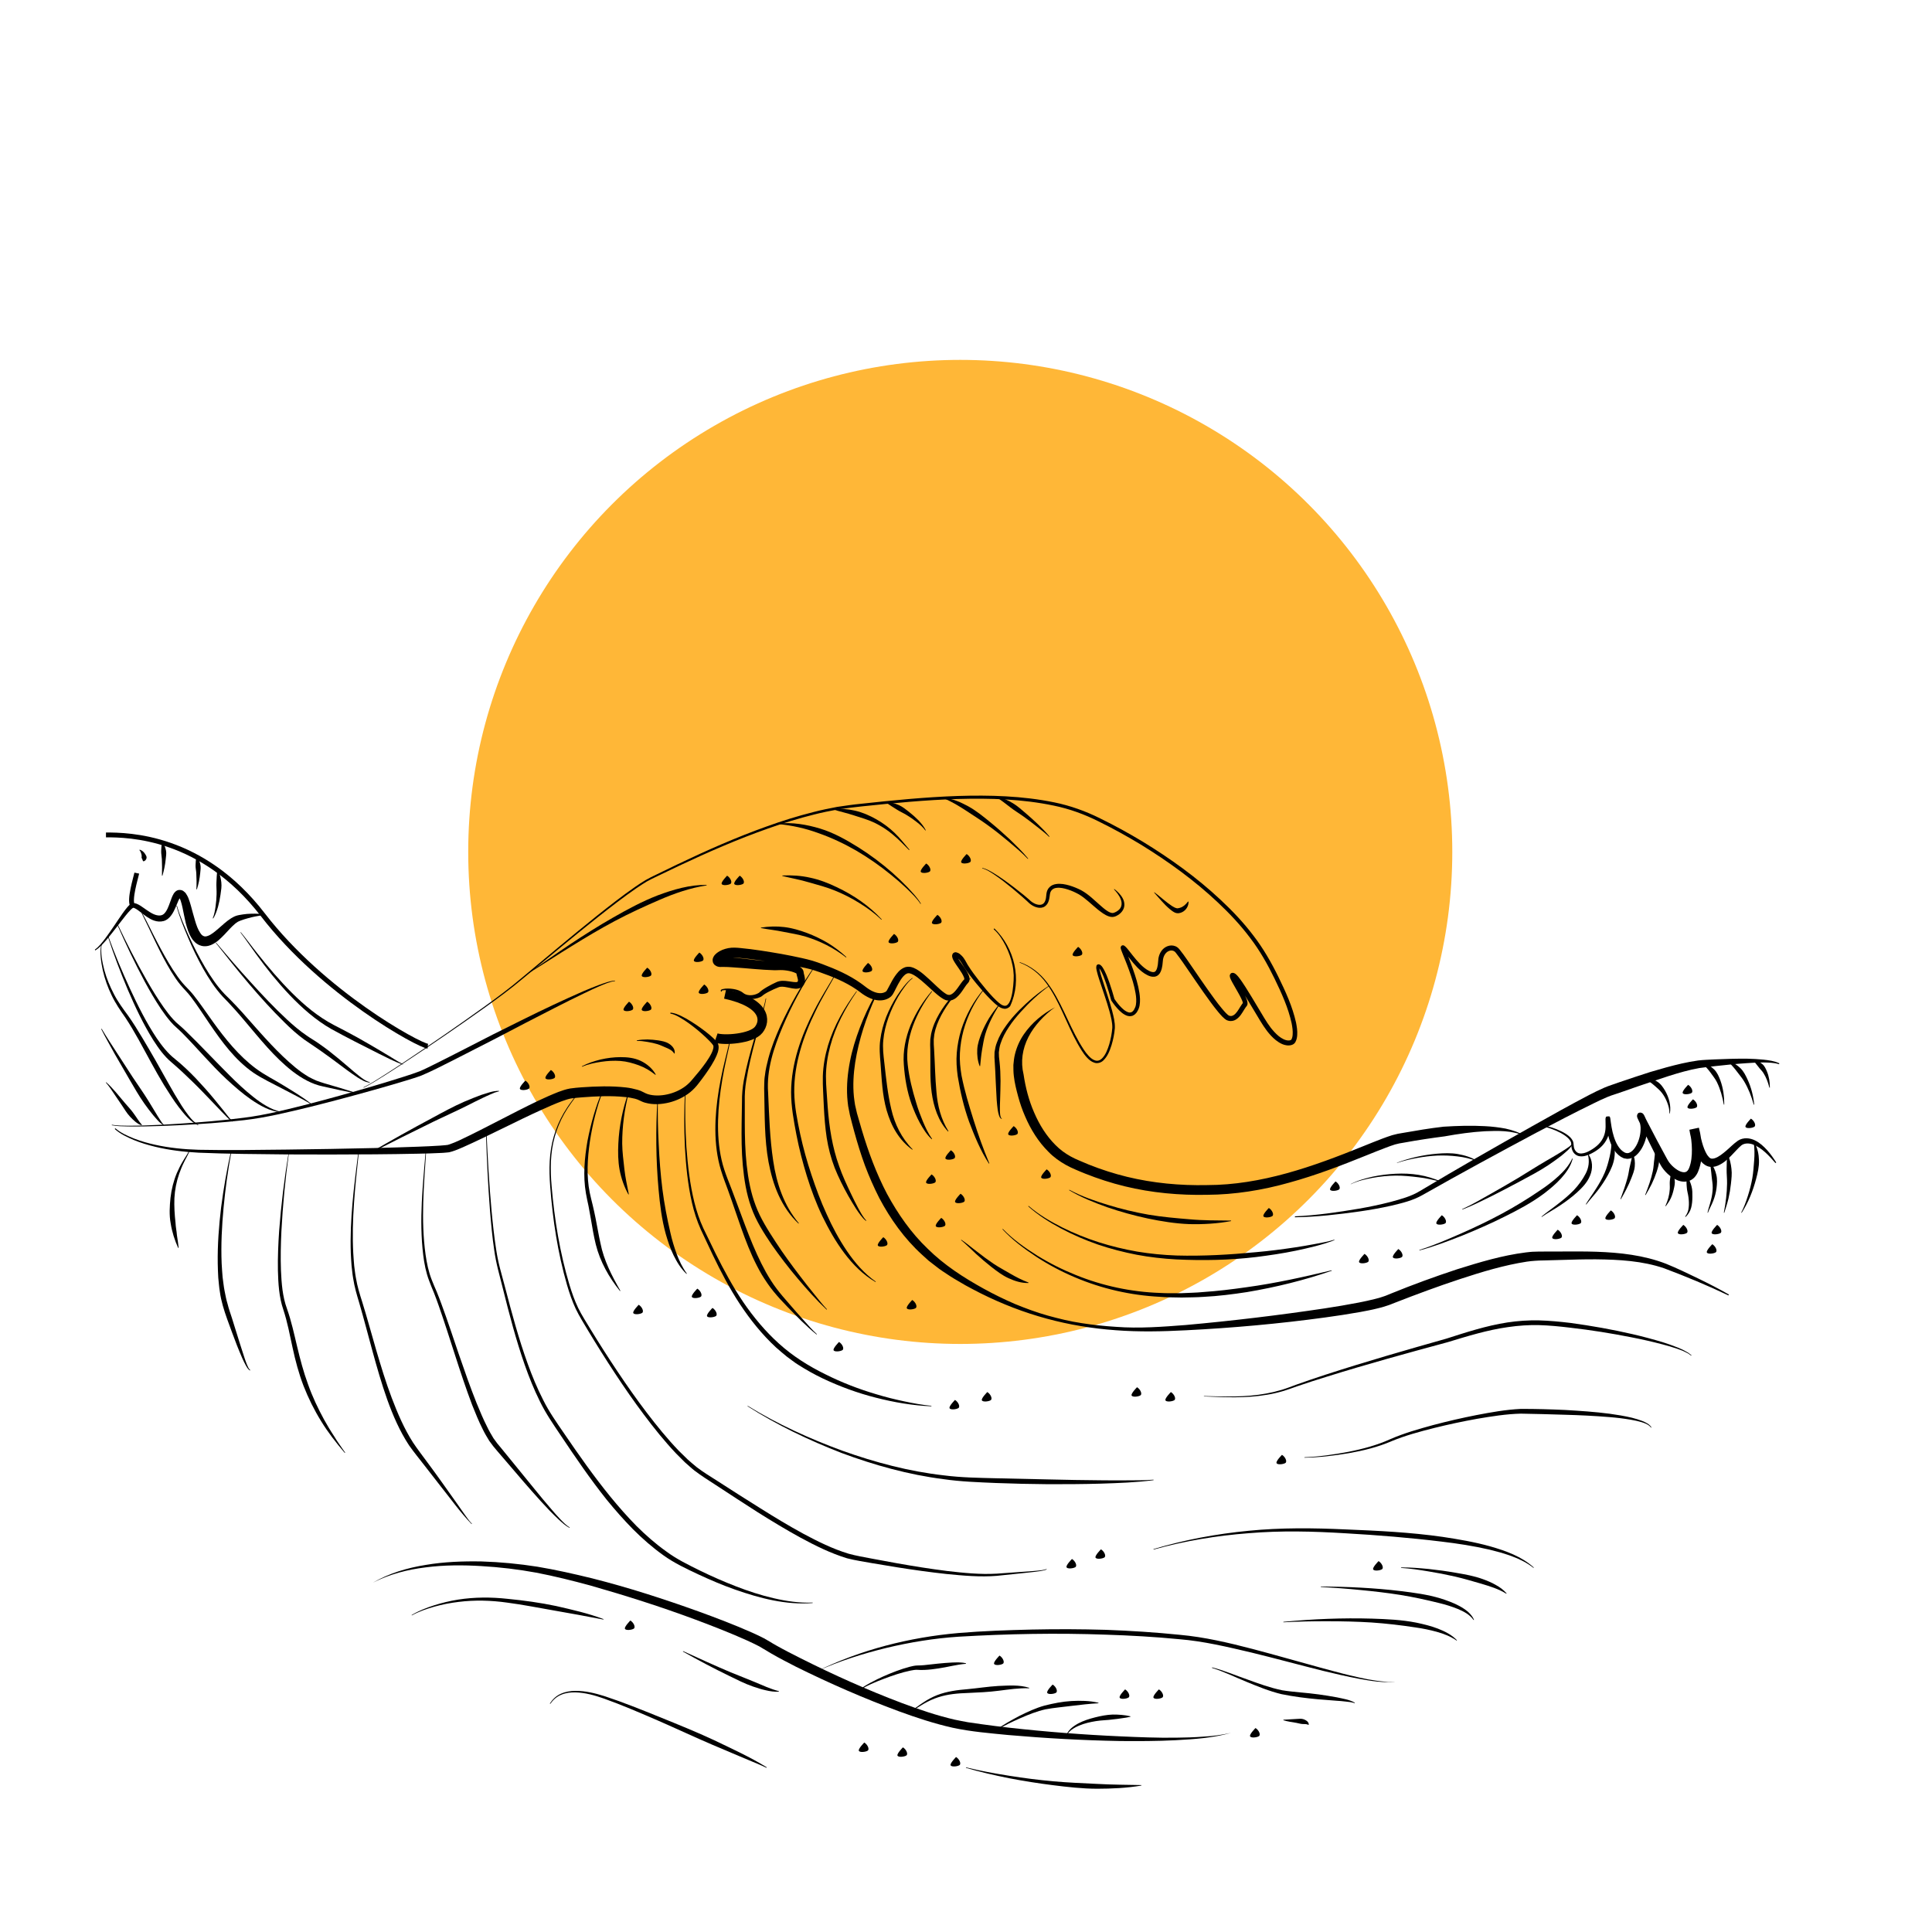 <?xml version="1.0" encoding="utf-8"?>
<!-- Generator: Adobe Illustrator 23.1.1, SVG Export Plug-In . SVG Version: 6.00 Build 0)  -->
<svg version="1.1" xmlns="http://www.w3.org/2000/svg" xmlns:xlink="http://www.w3.org/1999/xlink" x="0px" y="0px"
	 viewBox="0 0 400 400" style="enable-background:new 0 0 400 400;" xml:space="preserve">
<style type="text/css">
	.st0{fill:#FFB737;}
	.st1{fill:none;stroke:#000000;stroke-miterlimit:10;}
	.st2{fill:none;stroke:#000000;stroke-width:0.5;stroke-miterlimit:10;}
	.st3{fill:none;stroke:#000000;stroke-width:2;stroke-miterlimit:10;}
</style>
<g id="solen">
	<circle class="st0" cx="198.81" cy="176.38" r="101.87"/>
</g>
<g id="Lager_3">
	<path class="st1" d="M21.94,172.86c4.69,0,19.9,0.19,32.47,16.52s32.29,27.03,34.16,27.22"/>
	<g>
		<path d="M28.91,175.92c0.5,0.12,0.89,0.49,1.17,0.94c0.13,0.22,0.33,0.49,0.26,0.8c-0.06,0.3-0.29,0.63-0.66,0.66l-0.08-0.06
			c-0.1-0.34-0.2-0.46-0.26-0.61c-0.07-0.13,0.02-0.32-0.01-0.51c-0.02-0.19-0.07-0.39-0.15-0.58c-0.07-0.2-0.16-0.4-0.32-0.55
			L28.91,175.92z"/>
	</g>
	<g>
		<path d="M33.53,181.29c0.04-1.15,0.03-2.3-0.02-3.43c-0.03-0.57-0.16-1.12-0.14-1.67c0.02-0.56,0.05-1.1,0.16-1.72l0.1-0.03
			c0.42,0.48,0.62,1.08,0.74,1.67c0.12,0.59-0.01,1.19-0.06,1.77c-0.12,1.17-0.35,2.31-0.68,3.42L33.53,181.29z"/>
	</g>
	<g>
		<path d="M40.66,184.11c0.06-1.12,0.04-2.25-0.02-3.35c-0.03-0.55-0.18-1.09-0.15-1.63c0.02-0.55,0.04-1.08,0.17-1.69l0.1-0.03
			c0.4,0.48,0.61,1.06,0.73,1.63c0.12,0.58,0.01,1.16-0.04,1.73c-0.11,1.14-0.34,2.27-0.68,3.35L40.66,184.11z"/>
	</g>
	<g>
		<path d="M44.05,190.1c0.33-0.77,0.46-1.61,0.58-2.43c0.12-0.83,0.19-1.66,0.21-2.49c0.03-0.83-0.07-1.66-0.03-2.48
			c0.04-0.83,0.06-1.65,0.19-2.53l0.1-0.02c0.42,0.79,0.62,1.65,0.72,2.51c0.11,0.87-0.05,1.73-0.17,2.59
			c-0.12,0.85-0.29,1.7-0.52,2.53c-0.25,0.82-0.52,1.64-0.98,2.38L44.05,190.1z"/>
	</g>
	<g>
		<path d="M21.97,224.06c0.75,0.63,1.38,1.37,2.03,2.09l1.87,2.22c0.62,0.74,1.3,1.42,1.84,2.21c0.57,0.76,1.03,1.6,1.67,2.3
			l-0.04,0.09c-0.53-0.11-0.94-0.44-1.33-0.74c-0.39-0.32-0.73-0.66-1.07-1.02c-0.67-0.71-1.16-1.56-1.7-2.36l-1.62-2.39
			c-0.54-0.8-1.06-1.61-1.7-2.32L21.97,224.06z"/>
	</g>
	<g>
		<path d="M21.05,213c1.01,1.7,2.1,3.36,3.18,5.02l3.23,4.98c1.09,1.65,2.25,3.26,3.28,4.94l1.54,2.53
			c0.25,0.42,0.51,0.85,0.78,1.25c0.26,0.41,0.52,0.86,0.87,1.15l-0.03,0.1c-0.95-0.51-1.52-1.35-2.19-2.09
			c-0.64-0.77-1.23-1.57-1.81-2.38c-1.15-1.62-2.12-3.36-3.13-5.07l-2.98-5.15c-0.96-1.74-1.94-3.46-2.84-5.23L21.05,213z"/>
	</g>
	<g>
		<path d="M19.64,196.61c0.84-0.6,1.49-1.46,2.13-2.29c0.63-0.84,1.23-1.72,1.83-2.6c0.6-0.88,1.18-1.77,1.8-2.64
			c0.32-0.44,0.62-0.87,1-1.3c0.09-0.11,0.19-0.21,0.3-0.32c0.11-0.1,0.2-0.21,0.41-0.32c0.17-0.12,0.4-0.15,0.62-0.16
			c0.18,0.03,0.39,0.05,0.53,0.12c0.61,0.24,1.04,0.57,1.49,0.88c0.44,0.31,0.86,0.61,1.29,0.87c0.84,0.54,1.78,0.86,2.48,0.61
			c0.65-0.22,1.12-1.13,1.47-2.06l0.55-1.5c0.11-0.27,0.22-0.54,0.4-0.84c0.1-0.16,0.21-0.32,0.41-0.49
			c0.19-0.17,0.53-0.35,0.9-0.32c0.34,0.02,0.61,0.13,0.79,0.29c0.19,0.15,0.4,0.33,0.47,0.48c0.23,0.32,0.35,0.6,0.48,0.88
			c0.22,0.55,0.38,1.09,0.53,1.61c0.29,1.05,0.55,2.07,0.85,3.05c0.28,0.97,0.63,1.94,1.1,2.61c0.1,0.19,0.23,0.29,0.34,0.42
			c0.06,0.07,0.12,0.07,0.17,0.12c0.05,0.04,0.1,0.09,0.17,0.09c0.24,0.12,0.49,0.1,0.84-0.02c0.71-0.22,1.52-0.92,2.29-1.58
			c0.79-0.67,1.57-1.45,2.56-2.07c0.24-0.16,0.53-0.3,0.8-0.43c0.31-0.12,0.61-0.21,0.87-0.25c0.55-0.1,1.09-0.18,1.63-0.23
			c1.09-0.07,2.17-0.09,3.25,0.05v0.2c-1.05,0.17-2.09,0.36-3.09,0.65c-0.5,0.14-1,0.29-1.47,0.47c-0.26,0.09-0.45,0.19-0.63,0.28
			c-0.18,0.13-0.37,0.24-0.55,0.4c-0.73,0.62-1.42,1.41-2.16,2.2c-0.77,0.77-1.52,1.62-2.8,2.18c-0.62,0.26-1.51,0.39-2.26,0.08
			c-0.2-0.05-0.37-0.15-0.54-0.26c-0.16-0.11-0.35-0.21-0.47-0.34c-0.25-0.25-0.52-0.52-0.68-0.79c-0.71-1.1-1-2.2-1.29-3.27
			c-0.26-1.07-0.44-2.13-0.66-3.14c-0.11-0.51-0.23-0.99-0.38-1.44c-0.08-0.2-0.16-0.42-0.24-0.53c-0.04-0.1-0.06-0.07-0.07-0.1
			c0-0.05-0.02-0.01,0.07-0.02c0.1,0,0.19-0.05,0.17-0.05c0-0.01-0.06,0.05-0.1,0.11c-0.1,0.15-0.21,0.36-0.31,0.58l-0.62,1.47
			c-0.23,0.51-0.47,1.03-0.84,1.53c-0.35,0.49-0.87,1-1.58,1.21c-0.68,0.18-1.36,0.12-1.95-0.08c-0.59-0.19-1.09-0.5-1.55-0.8
			c-0.92-0.6-1.74-1.41-2.51-1.78c-0.1-0.06-0.16-0.05-0.24-0.08c-0.04,0.02-0.08-0.01-0.13,0.04c-0.04,0.01-0.14,0.08-0.22,0.16
			c-0.09,0.07-0.17,0.15-0.26,0.24c-0.35,0.35-0.69,0.76-1.02,1.17c-0.66,0.82-1.3,1.67-1.95,2.51c-0.65,0.84-1.31,1.68-2,2.5
			c-0.7,0.8-1.41,1.63-2.34,2.21L19.64,196.61z"/>
	</g>
	<g>
		<path d="M21.05,195.55c-0.26,1.77,0.11,3.58,0.55,5.3c0.47,1.73,1.16,3.39,1.99,4.97c0.82,1.6,1.87,3.01,2.95,4.48
			c1.05,1.48,2,3.03,2.93,4.58c1.86,3.1,3.64,6.24,5.38,9.38c0.87,1.57,1.78,3.12,2.74,4.63c0.48,0.75,0.99,1.49,1.54,2.18
			c0.55,0.7,1.16,1.36,1.93,1.81l-0.04,0.09c-1.71-0.76-2.86-2.3-3.98-3.71c-1.11-1.44-2.06-2.99-3.03-4.52
			c-1.89-3.09-3.53-6.3-5.28-9.44c-0.88-1.57-1.78-3.12-2.77-4.61c-1.02-1.45-2.08-2.99-2.85-4.63c-0.8-1.64-1.41-3.36-1.82-5.13
			c-0.37-1.77-0.67-3.6-0.33-5.4L21.05,195.55z"/>
	</g>
	<path class="st1" d="M28.32,180.77c-0.19,0.91-1.64,5.6-0.87,6.72"/>
	<g>
		<path d="M22.43,193.86c1.31,3.67,2.84,7.27,4.47,10.81c1.64,3.54,3.39,7.04,5.53,10.26c1.09,1.59,2.27,3.12,3.76,4.29
			c1.54,1.24,2.97,2.6,4.33,4.02c1.35,1.43,2.66,2.89,3.9,4.4l1.85,2.28c0.61,0.75,1.19,1.59,1.86,2.21l-0.03,0.1
			c-0.47-0.26-0.78-0.63-1.14-0.97l-1.03-1.05l-2.02-2.12c-1.35-1.4-2.69-2.82-4.09-4.17c-1.38-1.36-2.8-2.68-4.27-3.94
			c-1.57-1.3-2.74-2.96-3.8-4.61c-2.1-3.35-3.76-6.9-5.31-10.5c-1.51-3.61-2.92-7.26-4.11-10.99L22.43,193.86z"/>
	</g>
	<g>
		<path d="M24.32,191.28c1.88,3.97,3.88,7.89,6.07,11.7c1.09,1.9,2.23,3.78,3.49,5.56c0.63,0.89,1.29,1.76,2.02,2.55
			c0.36,0.4,0.74,0.75,1.16,1.1c0.43,0.36,0.84,0.74,1.24,1.12c3.19,3.08,6.17,6.3,9.27,9.38c1.54,1.55,3.14,3.04,4.84,4.39
			c0.85,0.68,1.73,1.31,2.67,1.85c0.93,0.55,1.93,1,3,1.23l-0.01,0.1c-2.24-0.19-4.26-1.38-6.08-2.61c-1.83-1.27-3.5-2.74-5.12-4.24
			c-3.24-3.02-6.05-6.43-9.13-9.53c-0.39-0.38-0.78-0.76-1.18-1.11c-0.42-0.37-0.84-0.77-1.2-1.2c-0.74-0.85-1.39-1.75-2.01-2.66
			c-1.24-1.84-2.34-3.75-3.39-5.69c-2.08-3.89-3.97-7.86-5.73-11.89L24.32,191.28z"/>
	</g>
	<g>
		<path d="M29.4,188.97c1.12,1.97,2.04,4.01,3.1,6c1.04,1.99,2.12,3.96,3.33,5.84c0.62,0.93,1.24,1.86,1.96,2.7
			c0.7,0.82,1.57,1.6,2.27,2.5c1.42,1.78,2.66,3.66,3.98,5.48c2.61,3.63,5.44,7.15,8.98,9.77c1.74,1.3,3.8,2.3,5.71,3.49
			c1.92,1.18,3.86,2.34,5.65,3.72l-0.06,0.08c-1.93-1.14-3.94-2.15-5.93-3.19c-1.98-1.06-4.02-1.98-5.95-3.28
			c-3.8-2.65-6.53-6.42-9.06-10.13c-1.28-1.86-2.48-3.76-3.83-5.53c-0.66-0.89-1.46-1.63-2.21-2.54c-0.73-0.88-1.34-1.84-1.94-2.8
			c-2.35-3.87-4.08-8.05-6.09-12.05L29.4,188.97z"/>
	</g>
	<g>
		<path d="M36.63,187.49c0.63,2.24,1.61,4.4,2.57,6.53c0.99,2.12,2.06,4.21,3.25,6.22c1.19,2,2.5,3.96,4.1,5.62
			c1.67,1.62,3.31,3.37,4.84,5.14c3.11,3.51,6.19,7.07,9.75,10c0.44,0.38,0.91,0.7,1.37,1.05c0.47,0.34,0.96,0.62,1.44,0.93
			c0.51,0.25,1.01,0.53,1.53,0.74c0.54,0.18,1.05,0.4,1.62,0.55c2.25,0.65,4.51,1.32,6.75,2.04l-0.02,0.1
			c-2.31-0.44-4.6-0.95-6.89-1.46c-2.37-0.46-4.53-1.73-6.41-3.17c-3.78-2.95-6.71-6.69-9.74-10.26c-1.51-1.81-3.04-3.52-4.7-5.21
			c-1.62-1.76-2.9-3.77-4.06-5.82c-1.15-2.06-2.17-4.18-3.09-6.34c-0.9-2.17-1.82-4.34-2.4-6.63L36.63,187.49z"/>
	</g>
	<g>
		<path d="M44.74,195.16c2.34,2.76,4.69,5.5,7.13,8.16c2.42,2.68,4.9,5.31,7.53,7.75c1.32,1.22,2.69,2.39,4.15,3.37
			c0.7,0.5,1.53,0.96,2.27,1.48c0.75,0.52,1.49,1.05,2.21,1.6c1.43,1.12,2.83,2.28,4.19,3.46c0.68,0.59,1.36,1.18,2.07,1.73
			c0.7,0.55,1.41,1.13,2.27,1.33l0,0.1c-0.95-0.06-1.76-0.6-2.53-1.06c-0.77-0.5-1.5-1.03-2.24-1.56c-1.46-1.07-2.88-2.18-4.35-3.21
			c-1.45-1.08-2.93-2.01-4.44-3.07c-1.5-1.09-2.85-2.32-4.14-3.6c-5.18-5.1-9.72-10.75-14.19-16.43L44.74,195.16z"/>
	</g>
	<g>
		<path d="M49.85,193c1.18,1.42,2.24,2.91,3.39,4.34c1.13,1.44,2.3,2.85,3.5,4.24c2.4,2.75,4.95,5.4,7.8,7.65
			c1.43,1.11,2.94,2.13,4.53,2.96c1.62,0.84,3.26,1.68,4.86,2.57c1.59,0.91,3.2,1.81,4.77,2.76l2.36,1.42
			c0.78,0.47,1.55,0.99,2.37,1.36l-0.02,0.1c-1.78-0.58-3.38-1.49-5.04-2.28l-4.91-2.49c-1.63-0.85-3.25-1.68-4.86-2.58
			c-1.63-0.92-3.14-2.02-4.57-3.21c-2.85-2.38-5.34-5.11-7.68-7.95c-1.16-1.43-2.27-2.89-3.35-4.38c-1.09-1.48-2.11-3.01-3.22-4.46
			L49.85,193z"/>
	</g>
	<g>
		<path d="M23.17,232.87c1.11,0.2,2.27,0.18,3.41,0.2c1.14,0,2.29-0.02,3.43-0.06c2.29-0.07,4.57-0.19,6.86-0.34
			c4.56-0.3,9.13-0.67,13.66-1.26c4.53-0.57,8.96-1.72,13.39-2.84c4.43-1.15,8.84-2.38,13.22-3.67c2.19-0.65,4.38-1.31,6.56-2.01
			c1.08-0.35,2.18-0.7,3.21-1.1c1.02-0.43,2.05-0.96,3.07-1.46c4.09-2.03,8.15-4.15,12.23-6.23c4.1-2.04,8.19-4.1,12.34-6.05
			c2.08-0.97,4.16-1.93,6.26-2.84c1.06-0.45,2.12-0.88,3.19-1.28c1.08-0.38,2.15-0.83,3.33-0.91l0,0.1
			c-1.11,0.13-2.17,0.63-3.22,1.06c-1.05,0.45-2.08,0.94-3.11,1.44c-2.06,0.98-4.11,2.01-6.14,3.05c-4.07,2.08-8.14,4.18-12.19,6.32
			c-4.08,2.08-8.14,4.19-12.25,6.23c-1.04,0.5-2.06,1-3.15,1.45c-1.11,0.42-2.2,0.74-3.3,1.08c-2.2,0.67-4.4,1.3-6.6,1.92
			c-4.41,1.24-8.84,2.42-13.29,3.53c-4.45,1.07-8.92,2.18-13.49,2.71c-4.56,0.52-9.13,0.83-13.71,1.06
			c-2.29,0.11-4.58,0.2-6.87,0.24c-1.15,0.02-2.29,0.03-3.44,0.01c-1.14-0.03-2.29-0.03-3.43-0.25L23.17,232.87z"/>
	</g>
	<g>
		<path d="M75.23,225.13c1.49-0.73,2.89-1.65,4.3-2.54c1.41-0.89,2.8-1.81,4.19-2.73c2.78-1.85,5.54-3.72,8.28-5.61
			c2.74-1.9,5.47-3.81,8.18-5.76c2.71-1.95,5.38-3.93,7.92-6.09c5.12-4.27,10.22-8.58,15.43-12.75c2.61-2.08,5.24-4.14,7.99-6.05
			c0.68-0.49,1.4-0.93,2.11-1.37c0.74-0.42,1.49-0.8,2.24-1.15l4.5-2.18c6.02-2.87,12.14-5.58,18.44-7.82
			c3.14-1.14,6.34-2.13,9.59-2.95c1.62-0.43,3.26-0.75,4.91-1.07c1.66-0.25,3.32-0.49,4.98-0.65c6.63-0.72,13.29-1.38,19.97-1.61
			c6.67-0.21,13.41-0.03,20.01,1.32c3.29,0.67,6.51,1.82,9.5,3.32c3.01,1.47,5.94,3.08,8.81,4.81c5.71,3.49,11.18,7.41,16.08,12
			c2.45,2.28,4.78,4.73,6.81,7.41c2.06,2.66,3.75,5.62,5.22,8.62c1.47,3.01,2.89,6.08,3.64,9.43c0.16,0.84,0.31,1.7,0.24,2.62
			c-0.03,0.45-0.11,0.93-0.37,1.41c-0.04,0.06-0.07,0.12-0.12,0.18c-0.06,0.07-0.14,0.15-0.2,0.2c-0.14,0.1-0.27,0.17-0.41,0.21
			c-0.27,0.1-0.54,0.12-0.79,0.12c-1.03-0.05-1.84-0.56-2.54-1.1c-0.7-0.56-1.28-1.21-1.81-1.89c-1.05-1.38-1.84-2.85-2.71-4.27
			c-0.86-1.43-1.71-2.86-2.6-4.26c-0.45-0.69-0.9-1.39-1.39-2.01c-0.12-0.14-0.25-0.29-0.37-0.39c-0.07-0.07-0.09-0.06-0.11-0.09
			c0.06,0.03,0.07,0.03,0.18-0.01c0.24-0.07,0.28-0.34,0.27-0.33c0-0.06,0.01,0.05,0.04,0.11c0.03,0.08,0.07,0.16,0.1,0.25
			c0.08,0.17,0.17,0.35,0.27,0.53l1.23,2.17c0.21,0.37,0.41,0.74,0.6,1.13c0.18,0.41,0.38,0.77,0.45,1.36
			c-0.01,0.17,0.03,0.37-0.18,0.65c-0.11,0.14-0.11,0.12-0.18,0.22c-0.1,0.14-0.21,0.32-0.32,0.49c-0.21,0.35-0.44,0.72-0.7,1.09
			c-0.27,0.36-0.59,0.72-1.04,1c-0.44,0.28-1.07,0.38-1.58,0.22c-0.12-0.01-0.3-0.11-0.42-0.17c-0.1-0.07-0.22-0.15-0.31-0.22
			c-0.18-0.15-0.34-0.31-0.5-0.46c-0.3-0.32-0.59-0.64-0.86-0.97c-0.54-0.65-1.05-1.32-1.55-2c-1.99-2.7-3.83-5.49-5.73-8.22
			c-0.48-0.67-0.96-1.37-1.45-1.98c-0.38-0.56-1.04-0.64-1.61-0.34c-0.58,0.3-0.95,0.96-1.07,1.68c-0.05,0.34-0.07,0.8-0.13,1.23
			c-0.07,0.44-0.16,0.89-0.37,1.34c-0.1,0.23-0.26,0.46-0.47,0.65c-0.22,0.19-0.52,0.33-0.81,0.36c-0.59,0.06-1.05-0.13-1.46-0.33
			c-0.82-0.4-1.5-1-2.1-1.61c-0.6-0.62-1.14-1.28-1.65-1.94l-0.77-0.99c-0.13-0.16-0.25-0.32-0.38-0.47
			c-0.06-0.07-0.13-0.15-0.19-0.21c-0.05-0.06-0.15-0.12-0.11-0.11c0.2,0.08,0.43,0,0.53-0.23c0.03-0.21,0.02-0.06,0.02-0.11
			c-0.01-0.02,0.02,0.06,0.02,0.09l0.09,0.27l0.21,0.57l0.46,1.16c0.31,0.78,0.61,1.56,0.89,2.35c0.56,1.58,1.07,3.2,1.33,4.89
			c0.13,0.85,0.19,1.72,0.04,2.62c-0.08,0.45-0.26,0.9-0.51,1.29c-0.09,0.21-0.32,0.38-0.48,0.57c-0.22,0.13-0.45,0.32-0.73,0.33
			c-0.56,0.12-1.05-0.1-1.44-0.33c-0.41-0.23-0.73-0.53-1.05-0.83c-0.62-0.62-1.14-1.29-1.62-2.01l-0.03-0.04l-0.02-0.06
			c-0.3-1.12-0.64-2.25-1.01-3.35c-0.38-1.09-0.77-2.23-1.36-3.14c-0.07-0.11-0.16-0.2-0.23-0.26c-0.03-0.02-0.06-0.04-0.06-0.04
			c0.03,0.03,0.21-0.07,0.2-0.1c-0.02,0.07,0.02,0.43,0.08,0.68c0.12,0.55,0.29,1.11,0.47,1.67l1.09,3.35
			c0.36,1.12,0.72,2.25,1.02,3.39c0.29,1.15,0.6,2.3,0.56,3.56c-0.1,1.2-0.34,2.37-0.68,3.51c-0.37,1.13-0.78,2.3-1.71,3.2
			c-0.45,0.45-1.22,0.69-1.86,0.46c-0.64-0.2-1.12-0.63-1.53-1.07c-0.83-0.9-1.4-1.95-1.99-2.97c-1.14-2.07-2.07-4.24-3.05-6.37
			c-0.98-2.13-2.02-4.24-3.42-6.12c-1.38-1.88-3.28-3.39-5.48-4.2l0.03-0.09c2.24,0.77,4.19,2.28,5.62,4.16
			c1.44,1.88,2.53,3.99,3.54,6.11c1.01,2.12,1.98,4.27,3.14,6.3c0.6,1,1.19,2.02,1.97,2.85c0.39,0.41,0.83,0.78,1.33,0.93
			c0.49,0.17,1,0,1.39-0.37c0.78-0.75,1.2-1.89,1.54-2.98c0.32-1.11,0.54-2.26,0.63-3.4c0.03-1.1-0.28-2.26-0.57-3.37
			c-0.31-1.12-0.67-2.24-1.04-3.35l-1.12-3.35c-0.18-0.56-0.36-1.13-0.49-1.72c-0.05-0.32-0.17-0.55-0.06-1.06
			c0.01-0.06,0.12-0.2,0.2-0.25c0.1-0.05,0.28-0.07,0.33-0.04c0.15,0.03,0.24,0.1,0.33,0.16c0.15,0.13,0.27,0.26,0.36,0.39
			c0.7,1.07,1.07,2.18,1.48,3.3c0.39,1.12,0.73,2.25,1.05,3.39l-0.04-0.1c0.44,0.66,0.95,1.32,1.52,1.87
			c0.29,0.27,0.59,0.54,0.91,0.71c0.32,0.18,0.66,0.31,0.93,0.23c0.15,0.01,0.26-0.12,0.39-0.18c0.1-0.14,0.24-0.21,0.32-0.39
			c0.19-0.32,0.33-0.65,0.39-1.02c0.12-0.75,0.07-1.56-0.07-2.36c-0.26-1.6-0.77-3.18-1.33-4.74c-0.28-0.78-0.58-1.55-0.89-2.32
			l-0.47-1.16l-0.23-0.6l-0.11-0.32c-0.02-0.08-0.03-0.1-0.05-0.22c0.01-0.1-0.04,0,0.02-0.27c0.11-0.3,0.38-0.38,0.64-0.28
			c0.21,0.13,0.27,0.2,0.37,0.29c0.09,0.09,0.16,0.17,0.24,0.25c0.15,0.17,0.28,0.33,0.41,0.5l0.77,0.98
			c0.51,0.65,1.04,1.28,1.6,1.85c0.57,0.57,1.17,1.08,1.86,1.41c0.33,0.16,0.69,0.27,0.94,0.23c0.24-0.03,0.41-0.18,0.56-0.5
			c0.14-0.3,0.22-0.68,0.28-1.07l0.12-1.26c0.15-0.91,0.63-1.88,1.55-2.38c0.45-0.24,0.99-0.37,1.53-0.27
			c0.26,0.06,0.53,0.14,0.76,0.3c0.11,0.06,0.24,0.18,0.33,0.27c0.08,0.09,0.16,0.18,0.23,0.26c0.56,0.68,1.02,1.36,1.51,2.05
			c1.91,2.75,3.75,5.53,5.72,8.2c0.49,0.67,0.99,1.32,1.52,1.95c0.26,0.32,0.53,0.62,0.8,0.91c0.26,0.27,0.6,0.58,0.77,0.59
			c0.57,0.18,1.11-0.22,1.57-0.85c0.23-0.31,0.43-0.65,0.65-1.01c0.11-0.18,0.22-0.36,0.37-0.56c0.04-0.08,0.2-0.24,0.22-0.27
			c-0.07,0.12-0.04,0.09-0.05,0.05c-0.02-0.24-0.19-0.65-0.36-0.99c-0.17-0.36-0.37-0.72-0.57-1.08l-1.24-2.18
			c-0.1-0.19-0.2-0.38-0.3-0.58c-0.05-0.1-0.09-0.21-0.14-0.33c-0.04-0.13-0.09-0.23-0.1-0.49c-0.01-0.08,0.07-0.48,0.41-0.58
			c0.21-0.05,0.33-0.01,0.49,0.03c0.16,0.08,0.33,0.18,0.4,0.26c0.2,0.17,0.34,0.35,0.49,0.52c0.55,0.69,1,1.39,1.46,2.1
			c0.9,1.42,1.76,2.85,2.61,4.28c0.87,1.42,1.67,2.9,2.65,4.18c0.5,0.63,1.04,1.23,1.64,1.72c0.6,0.47,1.3,0.87,1.96,0.89
			c0.32,0.01,0.62-0.09,0.66-0.22c0.14-0.25,0.23-0.61,0.25-0.99c0.06-0.75-0.06-1.56-0.21-2.35c-0.69-3.18-2.08-6.24-3.52-9.21
			c-1.46-3-3.08-5.87-5.09-8.49c-1.98-2.64-4.27-5.07-6.68-7.33c-4.83-4.55-10.25-8.47-15.9-11.95c-2.84-1.72-5.75-3.33-8.74-4.8
			c-2.97-1.49-6.07-2.62-9.33-3.29c-6.49-1.36-13.19-1.56-19.84-1.37c-6.66,0.2-13.3,0.84-19.93,1.54c-1.66,0.16-3.3,0.39-4.94,0.63
			c-1.63,0.31-3.26,0.62-4.87,1.04c-3.23,0.8-6.41,1.78-9.55,2.9c-6.28,2.21-12.4,4.88-18.43,7.72l-4.51,2.16
			c-0.76,0.35-1.5,0.72-2.22,1.12c-0.7,0.44-1.41,0.87-2.09,1.35c-2.74,1.88-5.37,3.94-7.99,6c-5.23,4.14-10.34,8.43-15.48,12.68
			c-2.55,2.15-5.25,4.14-7.96,6.07c-2.72,1.94-5.46,3.84-8.21,5.73c-2.75,1.88-5.52,3.75-8.31,5.58c-1.39,0.92-2.79,1.83-4.2,2.72
			c-1.42,0.88-2.81,1.79-4.33,2.53L75.23,225.13z"/>
	</g>
	<path class="st2" d="M250.52,198.71"/>
	<g>
		<path d="M239.01,184.74c1.25,0.94,2.4,2.03,3.65,2.85c0.31,0.19,0.64,0.38,0.93,0.44c0.06,0.01,0.13,0.03,0.18,0.03
			c0.04-0.01,0.05,0,0.14-0.02c0.15-0.02,0.3-0.06,0.45-0.11c0.59-0.18,1.12-0.63,1.61-1.28l0.1,0.03c0.04,0.83-0.45,1.74-1.31,2.17
			c-0.21,0.1-0.44,0.18-0.67,0.21c-0.1,0.03-0.28,0.01-0.44,0c-0.15-0.02-0.26-0.07-0.39-0.11c-0.44-0.21-0.75-0.47-1.07-0.73
			c-1.24-1.04-2.19-2.27-3.24-3.42L239.01,184.74z"/>
	</g>
	<path class="st2" d="M230.67,193.93"/>
	<path d="M223.21,196.04c0.7,0.42,1.13,1.41,0.7,1.69c-0.42,0.28-1.69,0.42-1.83,0C221.94,197.3,223.21,196.04,223.21,196.04z"/>
	<path d="M200.13,176.82c0.7,0.42,1.13,1.41,0.7,1.69c-0.42,0.28-1.69,0.42-1.83,0C198.87,178.09,200.13,176.82,200.13,176.82z"/>
	<path d="M191.76,178.78c0.7,0.42,1.13,1.41,0.7,1.69c-0.42,0.28-1.69,0.42-1.83,0S191.76,178.78,191.76,178.78z"/>
	<path d="M194.08,189.41c0.7,0.42,1.13,1.41,0.7,1.69c-0.42,0.28-1.69,0.42-1.83,0C192.81,190.67,194.08,189.41,194.08,189.41z"/>
	<path d="M185.1,193.36c0.7,0.42,1.13,1.41,0.7,1.69c-0.42,0.28-1.69,0.42-1.83,0C183.84,194.63,185.1,193.36,185.1,193.36z"/>
	<path d="M179.71,199.37c0.7,0.42,1.13,1.41,0.7,1.69c-0.42,0.28-1.69,0.42-1.83,0C178.44,200.64,179.71,199.37,179.71,199.37z"/>
	<path d="M153.15,181.3c0.7,0.42,1.13,1.41,0.7,1.69c-0.42,0.28-1.69,0.42-1.83,0C151.88,182.57,153.15,181.3,153.15,181.3z"/>
	<path d="M150.54,181.3c0.7,0.42,1.13,1.41,0.7,1.69c-0.42,0.28-1.69,0.42-1.83,0C149.28,182.57,150.54,181.3,150.54,181.3z"/>
	<path d="M144.79,197.22c0.7,0.42,1.13,1.41,0.7,1.69c-0.42,0.28-1.69,0.42-1.83,0S144.79,197.22,144.79,197.22z"/>
	<path d="M145.8,203.83c0.7,0.42,1.13,1.41,0.7,1.69c-0.42,0.28-1.69,0.42-1.83,0C144.53,205.09,145.8,203.83,145.8,203.83z"/>
	<path d="M134,200.35c0.7,0.42,1.13,1.41,0.7,1.69c-0.42,0.28-1.69,0.42-1.83,0C132.73,201.61,134,200.35,134,200.35z"/>
	<path d="M134,207.39c0.7,0.42,1.13,1.41,0.7,1.69c-0.42,0.28-1.69,0.42-1.83,0C132.73,208.66,134,207.39,134,207.39z"/>
	<path d="M130.23,207.39c0.7,0.42,1.13,1.41,0.7,1.69c-0.42,0.28-1.69,0.42-1.83,0C128.97,208.66,130.23,207.39,130.23,207.39z"/>
	<path d="M114.06,221.53c0.7,0.42,1.13,1.41,0.7,1.69c-0.42,0.28-1.69,0.42-1.83,0C112.79,222.79,114.06,221.53,114.06,221.53z"/>
	<path d="M132.24,270.14c0.7,0.42,1.13,1.41,0.7,1.69c-0.42,0.28-1.69,0.42-1.83,0C130.97,271.41,132.24,270.14,132.24,270.14z"/>
	<path d="M144.37,266.8c0.7,0.42,1.13,1.41,0.7,1.69c-0.42,0.28-1.69,0.42-1.83,0C143.1,268.07,144.37,266.8,144.37,266.8z"/>
	<path d="M147.51,270.79c0.7,0.42,1.13,1.41,0.7,1.69c-0.42,0.28-1.69,0.42-1.83,0C146.24,272.06,147.51,270.79,147.51,270.79z"/>
	<path d="M130.51,335.51c0.7,0.42,1.13,1.41,0.7,1.69c-0.42,0.28-1.69,0.42-1.83,0C129.25,336.78,130.51,335.51,130.51,335.51z"/>
	<g>
		<path d="M203.36,179.7c0.87,0.17,1.61,0.63,2.35,1.06c0.74,0.44,1.44,0.93,2.15,1.42c1.4,0.99,2.76,2.04,4.09,3.12l0.98,0.83
			c0.34,0.3,0.61,0.58,0.96,0.77c0.66,0.41,1.54,0.62,2.07,0.22c0.27-0.19,0.43-0.52,0.53-0.89c0.11-0.39,0.09-0.73,0.17-1.23
			c0.06-0.47,0.26-0.98,0.65-1.34c0.37-0.38,0.89-0.56,1.36-0.63c0.96-0.14,1.86,0.05,2.71,0.29c0.85,0.25,1.67,0.59,2.46,0.99
			c1.62,0.89,2.81,2.16,4.09,3.25c0.62,0.54,1.28,1.12,1.95,1.37c0.17,0.07,0.32,0.09,0.47,0.1c0.07-0.02,0.13-0.02,0.2-0.03
			l0.27-0.1c0.35-0.15,0.67-0.36,0.92-0.62c0.53-0.52,0.6-1.34,0.3-2.09c-0.28-0.76-0.83-1.43-1.4-2.06l0.07-0.07
			c0.68,0.53,1.32,1.14,1.75,1.95c0.21,0.4,0.34,0.87,0.33,1.36c-0.01,0.49-0.2,0.98-0.51,1.36c-0.3,0.39-0.7,0.68-1.12,0.89
			l-0.33,0.14c-0.13,0.04-0.28,0.07-0.43,0.09c-0.28,0.01-0.55-0.03-0.79-0.11c-0.95-0.32-1.62-0.9-2.32-1.43
			c-1.34-1.09-2.55-2.33-3.91-3.14c-0.72-0.4-1.48-0.75-2.26-1c-0.77-0.25-1.59-0.44-2.34-0.35c-0.76,0.06-1.3,0.54-1.4,1.3
			c-0.12,0.73-0.14,1.88-1.04,2.53c-0.44,0.31-1,0.35-1.46,0.26c-0.47-0.09-0.9-0.28-1.28-0.53c-0.39-0.24-0.72-0.59-1.01-0.86
			l-0.95-0.85c-1.28-1.13-2.59-2.22-3.94-3.26c-0.68-0.51-1.36-1.02-2.08-1.49c-0.71-0.45-1.44-0.94-2.26-1.13L203.36,179.7z"/>
	</g>
	<g>
		<path d="M217.21,173.26c-0.81-0.78-1.71-1.48-2.6-2.17c-0.88-0.7-1.78-1.38-2.7-2.04c-0.91-0.66-1.89-1.23-2.76-1.92
			c-0.9-0.67-1.74-1.38-2.7-1.97l0.02-0.1c1.2,0.09,2.26,0.67,3.24,1.24c0.99,0.59,1.83,1.38,2.7,2.11c1.72,1.49,3.4,3.02,4.87,4.77
			L217.21,173.26z"/>
	</g>
	<g>
		<path d="M212.8,177.83c-1.24-1.31-2.64-2.47-4.02-3.63c-1.38-1.16-2.8-2.29-4.26-3.34c-1.46-1.06-2.98-2.01-4.47-3
			c-1.5-0.97-3-1.91-4.69-2.57l0.02-0.1c1.86,0.13,3.6,0.94,5.2,1.81c1.6,0.91,3.03,2.07,4.43,3.22c1.41,1.15,2.77,2.36,4.1,3.6
			c1.3,1.27,2.61,2.53,3.76,3.94L212.8,177.83z"/>
	</g>
	<g>
		<path d="M191.58,171.94c-0.48-0.68-1.12-1.23-1.77-1.74c-0.65-0.52-1.33-0.99-2.04-1.42c-0.71-0.44-1.47-0.76-2.16-1.21
			c-0.7-0.44-1.38-0.87-2.11-1.37l0.03-0.1c0.9-0.03,1.75,0.24,2.55,0.58c0.8,0.34,1.47,0.91,2.15,1.44
			c0.67,0.53,1.32,1.1,1.92,1.71c0.58,0.63,1.14,1.29,1.52,2.06L191.58,171.94z"/>
	</g>
	<g>
		<path d="M188.21,176c-1.1-1.09-2.15-2.22-3.34-3.19c-1.16-0.99-2.45-1.81-3.81-2.47c-1.37-0.65-2.83-1.06-4.26-1.52
			c-1.44-0.48-2.93-0.8-4.43-1.26l0.01-0.1c1.56-0.08,3.14,0.03,4.68,0.39c1.54,0.35,3,1,4.38,1.78c1.37,0.78,2.65,1.72,3.78,2.81
			c1.13,1.09,2.08,2.32,3.08,3.49L188.21,176z"/>
	</g>
	<g>
		<path d="M190.58,187.14c-0.78-1.2-1.86-2.21-2.89-3.22c-0.53-0.5-1.07-0.98-1.61-1.46l-1.67-1.39c-2.24-1.83-4.63-3.49-7.12-4.95
			c-2.5-1.44-5.11-2.67-7.81-3.62c-2.69-0.99-5.49-1.62-8.4-1.89l0-0.1c2.93-0.31,5.9,0.19,8.72,1.04c2.84,0.86,5.43,2.34,7.91,3.88
			c2.48,1.56,4.83,3.32,7.03,5.25l1.61,1.48c0.52,0.51,1.04,1.02,1.55,1.55c0.99,1.07,2.02,2.12,2.77,3.39L190.58,187.14z"/>
	</g>
	<g>
		<path d="M182.49,190.42c-1.38-1.32-2.93-2.45-4.54-3.44c-1.61-1.01-3.3-1.87-5.05-2.58c-1.75-0.72-3.58-1.2-5.39-1.71
			c-1.81-0.55-3.67-0.87-5.54-1.33l0.01-0.1c1.92-0.09,3.88,0.03,5.77,0.46c1.9,0.4,3.73,1.11,5.47,1.95
			c3.5,1.65,6.74,3.86,9.34,6.69L182.49,190.42z"/>
	</g>
	<g>
		<path d="M175.17,198.23c-2.51-1.95-5.36-3.4-8.36-4.31c-1.5-0.45-3.05-0.69-4.58-0.99c-1.53-0.33-3.09-0.48-4.68-0.78l0-0.1
			c1.59-0.25,3.22-0.31,4.83-0.11c1.61,0.19,3.18,0.66,4.69,1.22c1.51,0.57,2.97,1.27,4.35,2.09c1.37,0.84,2.65,1.82,3.82,2.9
			L175.17,198.23z"/>
	</g>
	<g>
		<path d="M109.58,201.28c2.87-1.89,5.65-3.92,8.52-5.82c2.87-1.9,5.78-3.75,8.78-5.46c2.99-1.71,6.04-3.37,9.28-4.62
			c3.23-1.21,6.65-2.22,10.13-2.17l0.01,0.1c-3.4,0.53-6.63,1.64-9.76,3c-3.13,1.35-6.24,2.78-9.27,4.39
			c-3.03,1.61-5.98,3.37-8.9,5.18c-2.94,1.79-5.79,3.7-8.74,5.49L109.58,201.28z"/>
	</g>
	<g>
		<path d="M131.83,215.42c0.73-0.18,1.48-0.2,2.22-0.21c0.74,0.02,1.49,0.08,2.23,0.19c0.74,0.13,1.52,0.24,2.21,0.68
			c0.17,0.1,0.33,0.22,0.49,0.37c0.15,0.13,0.3,0.29,0.41,0.47c0.26,0.33,0.35,0.81,0.29,1.19l-0.1,0.01
			c-0.39-0.65-0.95-0.89-1.56-1.16c-0.61-0.24-1.23-0.58-1.91-0.78c-0.68-0.2-1.38-0.36-2.1-0.47c-0.71-0.12-1.44-0.23-2.16-0.19
			L131.83,215.42z"/>
	</g>
	<g>
		<path d="M120.46,220.77c1.22-0.66,2.54-1.07,3.88-1.41c1.35-0.31,2.74-0.49,4.14-0.49c1.4-0.01,2.86,0.15,4.17,0.77
			c1.3,0.62,2.44,1.6,3.12,2.83l-0.08,0.06c-1.09-0.86-2.21-1.53-3.43-1.97c-1.21-0.44-2.48-0.8-3.81-0.9
			c-1.33-0.1-2.68-0.02-4.01,0.18c-1.33,0.2-2.68,0.48-3.93,1.01L120.46,220.77z"/>
	</g>
	<g>
		<path d="M76.54,238.7c4.28-2.5,8.61-4.93,12.99-7.26c2.18-1.18,4.36-2.38,6.64-3.37c1.15-0.48,2.3-0.96,3.47-1.38
			c1.19-0.36,2.37-0.85,3.67-0.84v0.1c-0.3,0.09-0.59,0.16-0.88,0.25l-0.85,0.36c-0.57,0.23-1.12,0.52-1.68,0.77
			c-1.11,0.55-2.22,1.07-3.32,1.65c-2.21,1.11-4.47,2.1-6.7,3.18c-4.45,2.17-8.88,4.39-13.3,6.64L76.54,238.7z"/>
	</g>
	<g>
		<path d="M23.89,233.6c1.12,0.97,2.54,1.59,3.93,2.15c1.41,0.54,2.86,0.95,4.34,1.27c2.95,0.65,5.96,0.94,8.97,1.03
			c6.05,0.12,12.11,0.03,18.17-0.04c6.06-0.07,12.12-0.18,18.18-0.32c3.03-0.08,6.06-0.16,9.08-0.28c1.51-0.06,3.03-0.12,4.52-0.22
			c0.37-0.02,0.75-0.05,1.09-0.09l0.52-0.06l0.46-0.14c0.64-0.22,1.34-0.52,2.01-0.83c5.43-2.56,10.74-5.53,16.25-8.16
			c1.38-0.65,2.78-1.28,4.24-1.85c0.75-0.27,1.48-0.54,2.39-0.7c0.81-0.12,1.54-0.18,2.32-0.24c3.07-0.21,6.13-0.33,9.28,0.03
			c0.78,0.09,1.58,0.26,2.39,0.49l0.61,0.21c0.21,0.09,0.42,0.2,0.62,0.3c0.32,0.16,0.54,0.28,0.86,0.38
			c1.22,0.38,2.67,0.35,4.03,0.05c1.37-0.3,2.68-0.88,3.78-1.71c0.56-0.44,1-0.87,1.5-1.48c0.49-0.57,0.97-1.14,1.44-1.72
			c0.92-1.16,1.83-2.37,2.46-3.64c0.3-0.61,0.51-1.35,0.3-1.65c-0.36-0.51-0.93-1.06-1.46-1.57c-1.08-1.03-2.24-1.99-3.46-2.88
			c-0.61-0.44-1.23-0.86-1.88-1.23c-0.64-0.38-1.32-0.73-2.04-0.85l0.02-0.2c0.79,0.06,1.52,0.37,2.21,0.69
			c0.69,0.33,1.36,0.71,2.01,1.12c1.3,0.81,2.55,1.7,3.74,2.67c0.59,0.51,1.16,0.97,1.72,1.67c0.34,0.47,0.33,1.05,0.26,1.48
			c-0.07,0.44-0.21,0.84-0.37,1.21c-0.64,1.49-1.51,2.76-2.4,4.02c-0.45,0.63-0.91,1.24-1.38,1.84c-0.44,0.59-1.06,1.25-1.68,1.76
			c-1.29,1.04-2.79,1.75-4.37,2.15c-1.58,0.38-3.26,0.52-4.96,0.05c-0.21-0.07-0.43-0.12-0.63-0.22l-0.6-0.28l-0.41-0.18l-0.47-0.15
			c-0.65-0.16-1.35-0.29-2.07-0.35c-2.89-0.31-5.91-0.17-8.88,0.06c-0.73,0.07-1.52,0.11-2.2,0.22c-0.59,0.09-1.29,0.33-1.97,0.57
			c-1.37,0.51-2.75,1.11-4.12,1.74c-5.5,2.48-10.84,5.33-16.43,7.82c-0.71,0.31-1.41,0.61-2.21,0.86l-0.63,0.17l-0.61,0.06
			c-0.42,0.05-0.79,0.06-1.18,0.08c-1.53,0.08-3.05,0.12-4.57,0.15c-3.04,0.07-6.07,0.1-9.1,0.13c-6.07,0.05-12.13,0.05-18.2,0.02
			c-6.07-0.06-12.13-0.1-18.2-0.36c-3.04-0.16-6.08-0.52-9.04-1.24c-1.48-0.36-2.94-0.8-4.36-1.38c-1.4-0.6-2.8-1.24-3.96-2.29
			L23.89,233.6z"/>
	</g>
	<path class="st3" d="M148.24,214.9c1.62,0.56,7.34,0.19,8.84-1.69c1.5-1.88,1.5-5.57-6.95-7.43"/>
	<g>
		<path d="M205.86,192.21c4.16,4.02,5.84,10.62,3.27,16.12c-0.26,0.31-0.73,0.57-1.19,0.52c-0.44-0.05-0.83-0.22-1.14-0.44
			c-0.64-0.43-1.16-0.94-1.68-1.45c-1.03-1.03-1.98-2.12-2.9-3.24c-0.92-1.12-1.8-2.25-2.61-3.48c-0.43-0.66-0.68-1.25-1.15-1.69
			c-0.2-0.21-0.53-0.43-0.61-0.43c0,0.02,0.15,0,0.24-0.13c0.03-0.05,0.04-0.06,0.03-0.09c0.01,0.01,0.01,0.02,0.01,0.03
			c0.02,0.1,0.06,0.21,0.13,0.34c0.3,0.55,0.76,1.14,1.16,1.73c0.42,0.6,0.85,1.19,1.16,1.96c0.07,0.21,0.15,0.41,0.15,0.7
			c0.03,0.27-0.08,0.64-0.35,0.9c-0.19,0.18-0.39,0.47-0.58,0.75c-0.39,0.58-0.79,1.22-1.33,1.8c-0.27,0.29-0.58,0.58-0.99,0.79
			c-0.4,0.21-0.94,0.34-1.42,0.22c-0.26-0.03-0.45-0.15-0.67-0.24c-0.17-0.1-0.35-0.21-0.51-0.32c-0.32-0.22-0.61-0.45-0.9-0.69
			c-1.13-0.95-2.15-1.96-3.22-2.86c-0.53-0.45-1.09-0.87-1.64-1.18c-0.28-0.16-0.56-0.26-0.8-0.32c-0.22-0.02-0.41-0.03-0.63,0.1
			c-0.44,0.2-0.86,0.72-1.22,1.26c-0.36,0.56-0.68,1.17-1,1.81c-0.16,0.32-0.31,0.64-0.52,1c-0.11,0.18-0.19,0.35-0.45,0.61
			c-0.21,0.19-0.38,0.3-0.6,0.42c-0.82,0.44-1.77,0.49-2.6,0.32c-0.83-0.16-1.57-0.52-2.23-0.92c-0.34-0.2-0.65-0.43-0.95-0.66
			c-0.29-0.21-0.55-0.42-0.84-0.61c-2.28-1.55-4.9-2.63-7.57-3.56c-0.67-0.23-1.35-0.47-1.99-0.63c-0.67-0.17-1.35-0.33-2.05-0.46
			c-1.39-0.28-2.79-0.53-4.2-0.75c-2.81-0.45-5.66-0.87-8.45-1.12c-0.35-0.03-0.68-0.05-1.01-0.07c-0.3,0-0.58,0.01-0.87,0.06
			c-0.56,0.1-1.15,0.32-1.49,0.61c-0.05,0.03-0.08,0.07-0.1,0.09l-0.04,0.04l0,0c-0.02,0.02,0.06-0.08,0.04-0.18
			c0.02-0.1,0-0.22-0.05-0.31c-0.03-0.1-0.09-0.21-0.18-0.27c-0.08-0.06-0.07-0.07-0.13-0.1c-0.04-0.02-0.09-0.02-0.07-0.03
			c0.02-0.01-0.02,0.01,0.06,0l0.15,0l0.31-0.01c0.81-0.01,1.52,0.06,2.25,0.11c2.88,0.27,5.75,0.71,8.52,0.87
			c0.58,0.02,1.48-0.03,2.23,0.1c0.77,0.11,1.52,0.28,2.28,0.59c0.19,0.08,0.38,0.17,0.58,0.29c0.2,0.12,0.41,0.24,0.66,0.57
			c0.06,0.11,0.12,0.16,0.17,0.34c0.02,0.08,0.04,0.16,0.05,0.25l0.01,0.07c0,0.01,0.01,0.08,0.02,0.14l0.12,0.49
			c0.08,0.37,0.2,0.82,0.08,1.4c-0.13,0.6-0.6,1.13-1.22,1.27c-0.56,0.13-0.96,0.04-1.35-0.01l-1.07-0.21
			c-0.69-0.14-1.29-0.22-1.79-0.01c-0.65,0.25-1.29,0.54-1.91,0.86c-0.31,0.16-0.62,0.32-0.9,0.5c-0.14,0.09-0.28,0.18-0.39,0.27
			l-0.22,0.19c-0.1,0.07-0.2,0.14-0.29,0.18c-0.76,0.36-1.54,0.48-2.34,0.39c-0.4-0.05-0.79-0.17-1.15-0.36
			c-0.18-0.11-0.34-0.22-0.49-0.36c-0.15-0.13-0.23-0.22-0.38-0.31c-0.54-0.36-1.23-0.55-1.92-0.67c-0.34-0.06-0.7-0.1-1.04-0.1
			c-0.17,0-0.35,0.01-0.51,0.04c-0.08,0.01-0.17,0.04-0.2,0.07c-0.01,0.02,0-0.01-0.01-0.01c0,0.01,0.02,0.04,0.05,0.06l-0.12,0.16
			c-0.04-0.03-0.09-0.07-0.13-0.14c-0.04-0.09,0.01-0.2,0.06-0.25c0.1-0.09,0.2-0.11,0.29-0.14c0.19-0.05,0.37-0.08,0.56-0.1
			c0.37-0.03,0.74-0.03,1.11,0c0.73,0.07,1.47,0.2,2.17,0.58c0.17,0.08,0.36,0.24,0.48,0.33c0.12,0.1,0.26,0.17,0.4,0.24
			c0.28,0.13,0.59,0.19,0.91,0.21c0.63,0.03,1.31-0.14,1.83-0.45c0.07-0.04,0.11-0.08,0.16-0.11l0.18-0.17
			c0.16-0.14,0.32-0.26,0.47-0.37c0.31-0.22,0.63-0.41,0.95-0.6c0.64-0.37,1.29-0.71,1.96-1.01c0.84-0.39,1.74-0.28,2.45-0.18
			l1.05,0.15c0.32,0.04,0.65,0.05,0.79-0.01c0.08-0.03,0.15-0.11,0.16-0.22c0.02-0.14-0.02-0.41-0.12-0.72
			c-0.05-0.16-0.1-0.33-0.15-0.55c-0.02-0.11-0.05-0.22-0.06-0.39c0-0.02,0-0.13-0.01-0.07c0,0.04,0,0.08,0.01,0.12
			c0.04,0.09,0.03,0.08,0.05,0.11c0.03,0.04-0.06-0.05-0.17-0.1c-0.11-0.06-0.25-0.12-0.39-0.17c-0.58-0.22-1.24-0.35-1.89-0.42
			c-0.68-0.09-1.22-0.02-2.07-0.01c-2.97-0.08-5.8-0.43-8.64-0.6c-0.7-0.05-1.42-0.1-2.05-0.09l-0.62,0.01
			c-0.27-0.03-0.63-0.01-1.15-0.43c-0.14-0.14-0.26-0.32-0.33-0.49c-0.06-0.18-0.08-0.39-0.08-0.58c0.03-0.27,0.14-0.56,0.23-0.68
			c0.1-0.17,0.2-0.29,0.3-0.39c0.1-0.11,0.2-0.2,0.29-0.27c0.78-0.62,1.58-0.89,2.43-1.06c0.42-0.08,0.85-0.11,1.27-0.1
			c0.39,0.01,0.77,0.03,1.14,0.07c2.93,0.27,5.76,0.75,8.61,1.24c1.42,0.26,2.84,0.54,4.26,0.86c0.71,0.16,1.42,0.33,2.14,0.54
			c0.75,0.22,1.42,0.47,2.1,0.72c2.72,1.02,5.44,2.19,7.89,3.93c0.31,0.21,0.6,0.45,0.9,0.67c0.26,0.2,0.53,0.41,0.81,0.58
			c0.55,0.35,1.13,0.63,1.71,0.75c0.57,0.12,1.14,0.09,1.6-0.15c0.11-0.05,0.23-0.14,0.29-0.19c0-0.01,0.02-0.01,0.06-0.09
			c0.04-0.05,0.07-0.1,0.11-0.18c0.16-0.27,0.32-0.59,0.49-0.91c0.33-0.64,0.68-1.3,1.12-1.94c0.45-0.62,0.93-1.3,1.81-1.72
			c0.42-0.23,0.99-0.27,1.47-0.18c0.46,0.11,0.85,0.28,1.19,0.48c0.69,0.4,1.28,0.87,1.83,1.36c1.11,0.96,2.12,1.99,3.17,2.91
			c0.26,0.22,0.53,0.44,0.8,0.63c0.13,0.09,0.27,0.17,0.4,0.26c0.12,0.03,0.23,0.13,0.34,0.12c0.41,0.12,0.9-0.16,1.34-0.63
			c0.44-0.47,0.83-1.05,1.25-1.65c0.22-0.3,0.43-0.62,0.76-0.92c-0.02-0.01,0.01,0.02,0-0.08c0.01-0.08-0.03-0.22-0.08-0.35
			c-0.22-0.56-0.61-1.16-1.01-1.74c-0.4-0.6-0.83-1.15-1.21-1.87c-0.09-0.19-0.18-0.41-0.22-0.67c-0.01-0.08-0.01-0.16,0-0.24
			c0.03-0.12,0.04-0.22,0.12-0.34c0.18-0.3,0.54-0.34,0.71-0.31c0.64,0.15,0.86,0.45,1.17,0.73c0.58,0.57,0.89,1.33,1.23,1.88
			c0.74,1.19,1.6,2.34,2.48,3.46c0.88,1.12,1.8,2.22,2.77,3.25c0.49,0.5,1,1.01,1.54,1.4c0.54,0.39,1.15,0.54,1.53,0.06
			c0.42-0.44,0.62-1.15,0.78-1.81c0.16-0.68,0.25-1.39,0.32-2.09c0.07-0.71,0.11-1.42,0.1-2.12c-0.04-0.7-0.1-1.41-0.26-2.1
			c-0.28-1.39-0.78-2.73-1.41-4.01c-0.65-1.25-1.41-2.5-2.48-3.42L205.86,192.21z"/>
	</g>
	<path d="M108.77,223.73c0.7,0.42,1.13,1.41,0.7,1.69c-0.42,0.28-1.69,0.42-1.83,0C107.51,224.99,108.77,223.73,108.77,223.73z"/>
	<g>
		<path d="M217.18,204.17c-2.14,1.54-4.08,3.38-5.85,5.34c-0.88,0.98-1.72,2-2.43,3.09c-0.73,1.08-1.35,2.24-1.74,3.45
			c-0.22,0.6-0.29,1.23-0.36,1.84l0.03,0.92c0.02,0.32,0.08,0.66,0.11,0.99c0.15,1.33,0.2,2.67,0.21,4.01
			c-0.02,1.33-0.04,2.66-0.09,3.99c-0.03,0.66-0.05,1.32-0.04,1.98c0,0.33,0.01,0.65,0.05,0.97c0.05,0.3,0.09,0.67,0.34,0.82
			l-0.03,0.09c-0.38-0.14-0.49-0.55-0.59-0.85c-0.1-0.33-0.16-0.66-0.22-1c-0.1-0.67-0.15-1.34-0.21-2
			c-0.1-1.33-0.12-2.66-0.21-3.97c-0.05-1.32-0.11-2.63-0.2-3.94c-0.02-0.33-0.05-0.65-0.06-0.99l0.02-1.07
			c0.11-0.7,0.23-1.39,0.5-2.03c0.47-1.3,1.16-2.48,1.96-3.56c0.78-1.1,1.67-2.1,2.6-3.06c1.89-1.89,3.92-3.63,6.16-5.08
			L217.18,204.17z"/>
	</g>
	<g>
		<path d="M206.87,208.08c-1.2,1.93-2.25,3.94-2.89,6.07c-0.32,1.07-0.46,2.16-0.66,3.23c-0.18,1.08-0.28,2.17-0.39,3.33l-0.1,0.02
			c-0.43-1.09-0.56-2.28-0.5-3.46c0.06-1.18,0.48-2.3,0.89-3.38c0.43-1.08,0.96-2.11,1.55-3.09c0.61-0.97,1.3-1.89,2.01-2.78
			L206.87,208.08z"/>
	</g>
	<g>
		<path d="M203.71,204.89c-1.96,2.51-3.4,5.42-4.23,8.47c-0.41,1.53-0.66,3.09-0.74,4.66c-0.09,1.57,0.08,3.14,0.34,4.69
			c0.61,3.12,1.54,6.15,2.49,9.18c0.95,3.03,2.02,6.04,3.26,8.97l-0.08,0.06c-1.77-2.71-2.98-5.7-4.12-8.71
			c-1.09-3.03-1.82-6.18-2.34-9.36c-0.22-1.61-0.34-3.24-0.2-4.87c0.13-1.62,0.44-3.22,0.91-4.76c0.98-3.08,2.56-5.95,4.64-8.4
			L203.71,204.89z"/>
	</g>
	<g>
		<path d="M200.95,202.55c-2.09,2.02-4.05,4.21-5.53,6.69c-0.74,1.23-1.37,2.54-1.75,3.9c-0.08,0.35-0.18,0.69-0.23,1.03l-0.12,1.05
			l0.01,1.05l0.07,1.1c0.17,2.93,0.21,5.84,0.48,8.69c0.23,2.85,0.93,5.67,2.49,8.15l-0.08,0.06c-2.05-2.16-3-5.18-3.4-8.09
			c-0.4-2.95-0.22-5.88-0.28-8.78l-0.03-1.09l0.03-1.14c0.05-0.38,0.11-0.75,0.17-1.12c0.07-0.37,0.19-0.73,0.29-1.09
			c0.45-1.43,1.15-2.75,1.95-3.99c1.63-2.46,3.7-4.57,5.89-6.5L200.95,202.55z"/>
	</g>
	<g>
		<path d="M192.98,205.27c-1.68,2.17-3.04,4.6-3.98,7.16c-0.93,2.56-1.39,5.29-1.07,7.97c0.3,2.71,0.97,5.36,1.77,7.95
			c0.38,1.31,0.86,2.58,1.38,3.84c0.53,1.25,1.1,2.5,1.9,3.61l-0.07,0.07c-1.04-0.95-1.78-2.16-2.46-3.38
			c-0.67-1.23-1.21-2.52-1.7-3.83c-0.95-2.63-1.42-5.42-1.62-8.2c-0.23-2.82,0.36-5.65,1.4-8.22c1.08-2.57,2.57-4.94,4.37-7.04
			L192.98,205.27z"/>
	</g>
	<g>
		<path d="M188.93,202.55c-0.64,0.48-1.15,1.11-1.63,1.76c-0.49,0.64-0.92,1.32-1.33,2.01c-0.81,1.39-1.49,2.86-2.03,4.37
			c-0.54,1.51-0.92,3.07-1.06,4.65c-0.17,1.59,0.03,3.14,0.22,4.77c0.36,3.22,0.69,6.43,1.43,9.52c0.7,3.09,2.12,6,4.41,8.32
			l-0.06,0.08c-1.33-0.95-2.46-2.19-3.34-3.6c-0.89-1.4-1.5-2.96-1.97-4.54c-0.91-3.19-1.02-6.48-1.26-9.7
			c-0.13-1.58-0.3-3.28-0.06-4.92c0.21-1.64,0.65-3.23,1.24-4.76c0.61-1.52,1.36-2.97,2.24-4.35c0.45-0.68,0.91-1.35,1.43-1.98
			c0.51-0.63,1.06-1.25,1.74-1.72L188.93,202.55z"/>
	</g>
	<g>
		<path d="M177.4,205.26c-2.4,3.48-4.43,7.26-5.51,11.34c-0.55,2.03-0.87,4.12-0.89,6.21l0.04,1.57l0.1,1.59l0.22,3.17
			c0.32,4.22,0.95,8.38,2.38,12.31c0.68,1.98,1.58,3.88,2.49,5.79c0.45,0.95,0.92,1.9,1.42,2.83c0.5,0.91,1,1.89,1.7,2.62
			l-0.04,0.09c-0.47-0.32-0.78-0.75-1.12-1.17c-0.33-0.42-0.63-0.86-0.93-1.31c-0.58-0.9-1.12-1.82-1.65-2.74
			c-1.04-1.86-2-3.77-2.8-5.77c-0.77-2.01-1.32-4.11-1.65-6.23c-0.32-2.12-0.48-4.25-0.59-6.38l-0.15-3.18l-0.06-1.59l0-1.61
			c0.07-2.15,0.45-4.28,1.06-6.33c1.23-4.11,3.4-7.85,5.91-11.26L177.4,205.26z"/>
	</g>
	<g>
		<path d="M181.33,206.28c-2,4.38-3.52,8.98-4.27,13.69c-0.36,2.35-0.5,4.73-0.27,7.06c0.08,0.58,0.13,1.16,0.24,1.73l0.39,1.7
			l1,3.46c1.37,4.59,3.03,9.08,5.24,13.28c2.26,4.16,4.99,8.08,8.42,11.35c3.36,3.32,7.39,5.95,11.59,8.26
			c2.1,1.16,4.25,2.21,6.45,3.16c2.22,0.91,4.47,1.75,6.78,2.4c2.31,0.64,4.65,1.21,7.03,1.57c2.37,0.37,4.76,0.62,7.16,0.77
			c4.8,0.36,9.6-0.01,14.4-0.38c9.59-0.86,19.17-2.01,28.69-3.43c2.38-0.36,4.75-0.76,7.09-1.21c1.17-0.24,2.34-0.47,3.47-0.77
			c0.59-0.13,1.12-0.3,1.64-0.48c0.51-0.15,1.1-0.42,1.65-0.64c4.49-1.83,9.04-3.49,13.65-5.01c4.63-1.45,9.3-2.87,14.23-3.49
			c0.62-0.07,1.23-0.15,1.87-0.15c0.64-0.03,1.26-0.04,1.85-0.03l3.61-0.01c2.41-0.01,4.84-0.03,7.27,0.05
			c4.85,0.17,9.79,0.7,14.4,2.48c2.28,0.92,4.43,1.97,6.61,3.02c2.17,1.06,4.33,2.15,6.43,3.36l-0.1,0.18
			c-4.34-2.07-8.82-3.93-13.3-5.61c-4.49-1.54-9.32-1.81-14.09-1.86c-2.39-0.02-4.79,0.06-7.21,0.13l-3.63,0.1
			c-0.62,0-1.2,0.03-1.77,0.07c-0.57,0.02-1.15,0.11-1.73,0.18c-4.64,0.71-9.26,2.1-13.81,3.6c-4.56,1.5-9.06,3.17-13.54,4.92
			c-0.57,0.22-1.08,0.45-1.73,0.64c-0.62,0.21-1.24,0.39-1.84,0.52c-1.21,0.31-2.4,0.52-3.6,0.75c-2.4,0.43-4.79,0.79-7.19,1.12
			c-9.59,1.31-19.23,2.18-28.89,2.66c-4.82,0.25-9.69,0.36-14.52-0.01c-4.83-0.35-9.64-1.13-14.32-2.41
			c-4.68-1.27-9.23-3.03-13.58-5.2c-1.09-0.53-2.15-1.13-3.23-1.7c-1.04-0.63-2.11-1.2-3.14-1.87c-1.02-0.69-2.08-1.32-3.02-2.1
			l-1.46-1.13l-1.37-1.24c-3.65-3.32-6.55-7.4-8.84-11.73c-1.11-2.19-2.1-4.43-2.96-6.72c-0.84-2.29-1.56-4.62-2.2-6.96
			c-0.32-1.17-0.63-2.34-0.92-3.52l-0.36-1.84c-0.1-0.62-0.13-1.24-0.19-1.86c-0.15-2.48,0.09-4.95,0.56-7.35
			c0.46-2.41,1.19-4.74,2.05-7.01c0.86-2.27,1.89-4.48,3.07-6.59L181.33,206.28z"/>
	</g>
	<g>
		<path d="M173.06,201.65c-1.41,2.58-2.96,5.08-4.22,7.73c-1.29,2.63-2.39,5.35-3.18,8.16c-0.79,2.81-1.26,5.71-1.22,8.61
			c0.04,2.89,0.63,5.78,1.23,8.64c0.62,2.86,1.41,5.68,2.33,8.44c0.92,2.77,1.93,5.51,3.15,8.15c1.19,2.66,2.57,5.23,4.2,7.64
			c1.64,2.4,3.56,4.64,5.97,6.33l-0.05,0.08c-2.56-1.48-4.7-3.64-6.48-6.01c-1.79-2.37-3.24-4.97-4.54-7.63
			c-1.28-2.67-2.31-5.45-3.19-8.27c-0.87-2.82-1.61-5.69-2.17-8.58c-0.55-2.89-1.1-5.81-1.1-8.8c0.01-2.98,0.54-5.92,1.39-8.75
			c0.86-2.83,2.04-5.55,3.39-8.16c1.33-2.63,2.94-5.1,4.4-7.64L173.06,201.65z"/>
	</g>
	<g>
		<path d="M168.77,200.03c-2.61,3.96-4.87,8.17-6.73,12.53c-1.83,4.34-3.37,8.95-3.01,13.66c0.21,4.76,0.35,9.51,1.06,14.16
			c0.68,4.63,2.21,9.22,5.3,12.88l-0.07,0.07c-1.75-1.64-3.12-3.68-4.12-5.87c-1.01-2.2-1.64-4.55-2.09-6.91
			c-0.86-4.75-0.77-9.56-0.88-14.3c-0.02-0.59-0.03-1.18,0-1.8c0.01-0.61,0.03-1.22,0.14-1.82c0.13-1.21,0.42-2.38,0.72-3.54
			c0.62-2.32,1.52-4.55,2.5-6.73c2-4.34,4.38-8.49,7.11-12.39L168.77,200.03z"/>
	</g>
	<g>
		<path d="M158.63,206.74c-0.24,1.46-0.68,2.85-1.05,4.26l-1.16,4.23c-0.75,2.82-1.46,5.66-1.92,8.53c-0.24,1.44-0.34,2.86-0.3,4.32
			l0,4.39c0.01,2.92,0.07,5.83,0.39,8.72c0.32,2.88,0.84,5.75,1.87,8.43c0.99,2.67,2.58,5.13,4.16,7.56
			c1.58,2.44,3.31,4.78,5.08,7.1c0.88,1.16,1.79,2.31,2.7,3.44c0.91,1.14,1.82,2.29,2.81,3.36l-0.07,0.07
			c-2.14-2.01-4.09-4.21-5.98-6.44c-1.9-2.24-3.68-4.57-5.37-6.98c-1.64-2.44-3.26-4.93-4.26-7.78c-1.01-2.81-1.47-5.76-1.74-8.69
			c-0.27-2.93-0.28-5.87-0.24-8.8l0.07-4.38c-0.02-1.46,0.12-2.97,0.38-4.41c0.53-2.89,1.31-5.72,2.13-8.53l1.26-4.2
			c0.41-1.4,0.88-2.79,1.15-4.22L158.63,206.74z"/>
	</g>
	<g>
		<path d="M151.22,215.4c-0.55,2.75-1.25,5.45-1.69,8.21c-0.47,2.75-0.79,5.52-0.86,8.3c-0.07,2.77,0.11,5.56,0.73,8.25
			c0.6,2.68,1.82,5.22,2.75,7.86c1.98,5.23,3.75,10.55,6.43,15.37c0.68,1.2,1.41,2.37,2.24,3.46c0.82,1.1,1.75,2.13,2.66,3.19
			c0.91,1.06,1.83,2.11,2.77,3.14c0.93,1.04,1.85,2.1,2.87,3.04l-0.06,0.08c-2.19-1.77-4.14-3.79-6.09-5.8
			c-0.98-1-1.93-2.03-2.83-3.13c-0.9-1.1-1.69-2.28-2.43-3.49c-2.88-4.91-4.45-10.35-6.32-15.6c-0.88-2.64-2.05-5.2-2.64-8
			c-0.59-2.77-0.72-5.61-0.6-8.41c0.13-2.81,0.52-5.59,1.06-8.34c0.51-2.75,1.28-5.45,1.89-8.17L151.22,215.4z"/>
	</g>
	<g>
		<path d="M141.93,225.88c-0.13,3.86-0.06,7.73,0.18,11.58c0.28,3.84,0.72,7.69,1.64,11.42c0.46,1.87,1.07,3.69,1.87,5.42l2.53,5.21
			c1.72,3.45,3.55,6.85,5.7,10.03c2.16,3.17,4.63,6.13,7.47,8.68c2.84,2.56,6.08,4.6,9.52,6.29c3.42,1.72,7.02,3.11,10.71,4.19
			c1.84,0.56,3.71,1.02,5.59,1.42c1.88,0.4,3.79,0.76,5.7,0.94v0.1c-3.88-0.16-7.72-0.82-11.48-1.78c-3.77-0.95-7.44-2.3-10.96-3.96
			c-1.76-0.84-3.46-1.79-5.12-2.85c-0.84-0.51-1.59-1.14-2.39-1.71c-0.76-0.62-1.51-1.25-2.24-1.9c-2.87-2.66-5.33-5.73-7.47-8.97
			c-2.14-3.25-3.94-6.7-5.62-10.19l-2.47-5.25c-0.8-1.79-1.4-3.65-1.83-5.55c-0.87-3.79-1.24-7.66-1.46-11.52
			c-0.18-3.87-0.18-7.74,0.02-11.6L141.93,225.88z"/>
	</g>
	<g>
		<path d="M136.2,227.7c-0.05,3.09,0.02,6.18,0.18,9.26c0.14,3.08,0.38,6.16,0.76,9.22c0.39,3.06,0.97,6.08,1.66,9.05
			c0.33,1.49,0.77,2.96,1.3,4.39c0.53,1.42,1.19,2.81,2.1,4.06l-0.07,0.07c-1.14-1.07-1.98-2.44-2.67-3.85
			c-0.69-1.42-1.19-2.91-1.62-4.41c-0.84-3.02-1.21-6.12-1.49-9.21c-0.56-6.18-0.6-12.39-0.24-18.57L136.2,227.7z"/>
	</g>
	<g>
		<path d="M130.19,226.23c-0.91,3.46-1.38,7.01-1.37,10.54c0.02,1.77,0.26,3.51,0.45,5.26c0.19,1.75,0.57,3.46,0.92,5.23l-0.09,0.04
			c-0.87-1.59-1.48-3.32-1.82-5.11c-0.33-1.79-0.35-3.62-0.26-5.43c0.17-3.61,0.89-7.18,2.08-10.55L130.19,226.23z"/>
	</g>
	<g>
		<path d="M124.85,225.97c-0.73,1.63-1.2,3.37-1.66,5.1c-0.44,1.74-0.79,3.49-1.06,5.26c-0.51,3.52-0.73,7.15-0.03,10.6
			c0.17,0.85,0.41,1.73,0.62,2.61c0.21,0.88,0.4,1.76,0.58,2.65c0.36,1.77,0.64,3.54,1.03,5.26c0.69,3.48,2.32,6.66,4.11,9.78
			l-0.08,0.06c-2.26-2.79-4.1-6.04-5-9.61c-0.44-1.77-0.73-3.55-1.03-5.32c-0.15-0.88-0.31-1.76-0.48-2.64
			c-0.18-0.88-0.39-1.73-0.54-2.65c-0.63-3.63-0.29-7.29,0.32-10.84c0.34-1.77,0.76-3.53,1.26-5.26c0.52-1.72,1.06-3.45,1.86-5.07
			L124.85,225.97z"/>
	</g>
	<g>
		<path d="M119.71,226.24c-0.42,0.77-0.98,1.44-1.47,2.15c-0.51,0.7-0.97,1.43-1.4,2.18c-0.85,1.5-1.52,3.1-1.98,4.77
			c-0.95,3.33-0.95,6.83-0.65,10.27c0.59,6.88,1.7,13.75,3.68,20.36c0.5,1.65,1.07,3.28,1.81,4.82c0.74,1.52,1.71,2.99,2.59,4.47
			c1.8,2.95,3.67,5.87,5.59,8.74c1.92,2.87,3.91,5.7,6,8.45c2.09,2.74,4.27,5.43,6.65,7.91l1.84,1.8c0.65,0.55,1.28,1.14,1.95,1.66
			c1.34,1.01,2.83,1.92,4.29,2.85c2.92,1.87,5.82,3.75,8.76,5.57c2.93,1.84,5.88,3.63,8.91,5.28c3.03,1.63,6.13,3.16,9.38,4.15
			c1.6,0.45,3.34,0.73,5.03,1.06l5.1,0.94c3.4,0.6,6.82,1.15,10.25,1.58c3.42,0.4,6.88,0.76,10.31,0.56l5.18-0.37l2.59-0.19
			c0.85-0.09,1.74-0.1,2.54-0.4l0.04,0.09c-0.83,0.34-1.71,0.37-2.56,0.5l-2.58,0.28l-5.17,0.54c-3.49,0.28-6.97-0.04-10.42-0.38
			c-3.45-0.37-6.89-0.86-10.31-1.4l-5.13-0.85c-1.71-0.31-3.4-0.55-5.15-1c-3.38-1.03-6.52-2.59-9.58-4.24
			c-3.05-1.67-6.02-3.47-8.96-5.32c-2.93-1.86-5.82-3.77-8.72-5.66c-1.45-0.95-2.91-1.85-4.33-2.94c-0.69-0.54-1.33-1.15-1.99-1.72
			l-1.85-1.85c-2.4-2.54-4.57-5.25-6.65-8.03c-2.09-2.78-4.06-5.63-5.97-8.53c-1.91-2.9-3.75-5.83-5.54-8.8
			c-0.88-1.5-1.81-2.94-2.58-4.54c-0.74-1.59-1.31-3.24-1.8-4.91c-1.93-6.68-2.98-13.57-3.5-20.49c-0.27-3.44-0.24-6.99,0.75-10.34
			c0.48-1.67,1.17-3.28,2.04-4.79c0.45-0.74,0.91-1.48,1.43-2.17c0.5-0.71,1.07-1.37,1.48-2.12L119.71,226.24z"/>
	</g>
	<g>
		<path d="M100.72,234.3c0.25,5.45,0.55,10.89,1.05,16.32c0.25,2.71,0.54,5.42,0.96,8.11c0.2,1.35,0.48,2.67,0.82,3.98l1.06,3.96
			c1.37,5.28,2.79,10.54,4.64,15.66c0.92,2.56,1.96,5.07,3.19,7.48c1.2,2.43,2.75,4.63,4.3,6.89c3.07,4.5,6.2,8.96,9.63,13.17
			c1.72,2.1,3.51,4.14,5.41,6.07c1.92,1.91,3.95,3.69,6.14,5.25c2.15,1.61,4.59,2.79,7.03,4c2.44,1.19,4.93,2.28,7.46,3.26
			c2.53,0.98,5.11,1.83,7.76,2.44c2.64,0.62,5.35,1.02,8.07,0.9l0.01,0.1c-5.49,0.45-10.94-0.99-16.08-2.79
			c-2.59-0.91-5.11-1.99-7.59-3.14c-2.46-1.16-4.98-2.33-7.24-3.96c-2.25-1.61-4.33-3.43-6.27-5.37c-1.93-1.96-3.74-4.02-5.47-6.14
			c-3.42-4.29-6.5-8.81-9.53-13.34c-1.51-2.25-3.09-4.53-4.29-7.01c-1.22-2.46-2.25-5.01-3.15-7.59
			c-1.81-5.17-3.19-10.46-4.51-15.75l-1.01-3.96c-0.33-1.33-0.6-2.68-0.79-4.04c-0.4-2.71-0.65-5.43-0.87-8.15
			c-0.43-5.44-0.67-10.89-0.85-16.34L100.72,234.3z"/>
	</g>
	<g>
		<path d="M88.25,238.08c-0.47,7.22-1.14,14.51-0.14,21.67c0.25,1.78,0.62,3.55,1.27,5.21c0.3,0.82,0.7,1.67,1.05,2.51
			c0.33,0.85,0.68,1.69,0.98,2.55c1.26,3.41,2.39,6.86,3.56,10.29c1.18,3.43,2.37,6.85,3.71,10.2c0.68,1.67,1.38,3.33,2.19,4.92
			c0.38,0.81,0.84,1.57,1.29,2.33c0.49,0.71,1.02,1.4,1.63,2.09l6.87,8.43c1.14,1.41,2.29,2.8,3.48,4.17
			c0.59,0.69,1.18,1.37,1.8,2.02c0.63,0.64,1.25,1.33,2.02,1.76l-0.04,0.09c-0.85-0.4-1.5-1.05-2.18-1.65
			c-0.67-0.62-1.31-1.26-1.95-1.91c-1.26-1.32-2.47-2.66-3.67-4.02c-2.41-2.72-4.72-5.51-7.1-8.24c-0.59-0.66-1.18-1.41-1.72-2.18
			c-0.48-0.79-0.97-1.59-1.36-2.42c-0.84-1.64-1.51-3.34-2.19-5.03c-1.29-3.41-2.43-6.86-3.54-10.31
			c-1.12-3.45-2.21-6.91-3.41-10.32c-0.29-0.86-0.62-1.7-0.94-2.54c-0.34-0.84-0.7-1.64-1.01-2.53c-0.66-1.73-1.01-3.54-1.23-5.35
			c-0.88-7.26-0.07-14.54,0.53-21.74L88.25,238.08z"/>
	</g>
	<g>
		<path d="M74.27,238.74c-0.73,6.89-1.5,13.81-1.13,20.72c0.04,0.86,0.13,1.72,0.19,2.58c0.12,0.85,0.19,1.71,0.36,2.55
			c0.28,1.7,0.78,3.32,1.31,4.98c1.03,3.32,1.93,6.67,2.9,9.99c0.98,3.32,1.98,6.63,3.2,9.85c1.22,3.21,2.58,6.39,4.42,9.26
			c0.93,1.4,2.01,2.79,3.03,4.18c1.03,1.4,2.06,2.79,3.06,4.21l3.01,4.24l1.49,2.13c0.51,0.69,0.99,1.44,1.58,2.03l-0.05,0.09
			c-2.43-2.53-4.42-5.36-6.59-8.07l-3.19-4.1c-1.06-1.37-2.15-2.69-3.18-4.15c-1.94-2.96-3.33-6.19-4.51-9.47
			c-1.17-3.29-2.12-6.63-3.04-9.98c-0.92-3.34-1.78-6.7-2.75-10.02c-0.5-1.64-1-3.35-1.26-5.08c-0.16-0.86-0.22-1.73-0.33-2.6
			c-0.06-0.87-0.13-1.74-0.16-2.61c-0.24-6.97,0.67-13.88,1.53-20.74L74.27,238.74z"/>
	</g>
	<g>
		<path d="M59.81,238.75c-0.74,5.37-1.27,10.77-1.55,16.18c-0.13,2.7-0.19,5.41-0.09,8.11c0.12,2.69,0.32,5.41,1.24,7.9
			c0.92,2.59,1.49,5.27,2.12,7.9c0.63,2.63,1.31,5.23,2.24,7.75c0.89,2.53,2.04,4.97,3.33,7.33l1.01,1.75
			c0.34,0.58,0.72,1.14,1.08,1.71c0.69,1.17,1.51,2.24,2.27,3.37l-0.08,0.06c-1.76-2.07-3.45-4.21-4.88-6.55
			c-1.44-2.32-2.66-4.78-3.66-7.34c-0.98-2.56-1.69-5.22-2.26-7.88c-0.58-2.66-1.07-5.31-1.91-7.86c-0.91-2.64-1.06-5.43-1.13-8.14
			c-0.05-2.73,0.07-5.45,0.25-8.16c0.41-5.42,1.08-10.81,1.95-16.17L59.81,238.75z"/>
	</g>
	<g>
		<path d="M47.89,238.53c-0.71,3.8-1.24,7.64-1.6,11.49c-0.36,3.85-0.56,7.71-0.4,11.55c0.03,0.96,0.14,1.92,0.2,2.87
			c0.14,0.95,0.22,1.9,0.41,2.84c0.18,0.94,0.36,1.87,0.64,2.77c0.22,0.91,0.55,1.83,0.85,2.75l1.73,5.54
			c0.29,0.92,0.58,1.85,0.89,2.76c0.15,0.46,0.31,0.91,0.49,1.36c0.19,0.43,0.35,0.91,0.71,1.2l-0.05,0.09
			c-0.46-0.27-0.68-0.74-0.92-1.16c-0.24-0.43-0.44-0.87-0.65-1.32c-0.39-0.89-0.76-1.79-1.12-2.69c-0.71-1.81-1.36-3.63-2.03-5.45
			c-0.64-1.8-1.26-3.73-1.52-5.68c-0.17-0.97-0.22-1.95-0.33-2.92c-0.04-0.98-0.11-1.95-0.11-2.93c-0.06-3.9,0.24-7.78,0.7-11.63
			c0.5-3.85,1.16-7.67,2-11.45L47.89,238.53z"/>
	</g>
	<g>
		<path d="M39.26,238.26c-0.31,0.84-0.79,1.57-1.16,2.36c-0.39,0.78-0.71,1.58-1,2.39c-0.57,1.63-0.9,3.33-0.99,5.04
			c-0.07,1.71,0.04,3.42,0.23,5.12c0.03,0.86,0.23,1.7,0.29,2.57c0.12,0.86,0.28,1.71,0.36,2.6l-0.1,0.03
			c-0.73-1.6-1.27-3.31-1.55-5.06c-0.33-1.75-0.22-3.56-0.04-5.32c0.2-1.77,0.64-3.51,1.32-5.14c0.36-0.81,0.74-1.6,1.2-2.36
			c0.43-0.76,0.97-1.47,1.33-2.25L39.26,238.26z"/>
	</g>
	<g>
		<path d="M218.42,208.55c-1.16,0.81-2.21,1.76-3.14,2.8c-0.93,1.03-1.75,2.16-2.36,3.37c-1.25,2.43-1.64,5.11-1,7.73
			c0.4,2.7,1.09,5.39,2.19,7.89c1.07,2.5,2.52,4.84,4.41,6.72c0.93,0.96,2.01,1.73,3.15,2.37l0.88,0.45l0.95,0.42
			c0.64,0.28,1.28,0.55,1.92,0.81c2.58,1.03,5.23,1.88,7.93,2.54c5.4,1.31,10.98,1.83,16.56,1.71c11.2-0.01,21.93-3.82,32.33-8.05
			c1.31-0.53,2.62-1.06,3.96-1.57c0.66-0.26,1.36-0.49,2.06-0.72c0.37-0.1,0.78-0.2,1.14-0.28l1.04-0.18
			c2.79-0.49,5.6-0.97,8.43-1.29c2.85-0.18,5.71-0.27,8.57-0.11c1.43,0.07,2.86,0.24,4.26,0.5c1.4,0.32,2.79,0.74,3.98,1.53
			c-2.6-1.16-5.48-1.1-8.25-0.98c-2.79,0.16-5.57,0.56-8.33,1.06c-2.78,0.36-5.55,0.77-8.32,1.28l-1.05,0.18l-0.91,0.22
			c-0.64,0.21-1.28,0.42-1.93,0.68c-1.3,0.49-2.61,1.02-3.92,1.55c-5.24,2.12-10.57,4.17-16.08,5.68
			c-5.48,1.55-11.25,2.48-16.96,2.51c-5.72,0.12-11.48-0.4-17.07-1.76c-2.79-0.68-5.53-1.57-8.2-2.63
			c-0.67-0.27-1.33-0.54-1.98-0.83l-0.98-0.44l-1.01-0.52c-1.32-0.74-2.56-1.63-3.6-2.7c-2.13-2.11-3.7-4.67-4.85-7.35
			c-0.59-1.34-1.06-2.72-1.44-4.12c-0.38-1.4-0.74-2.82-0.9-4.27c-0.09-0.71-0.09-1.49-0.09-2.25c0.07-0.76,0.14-1.52,0.33-2.25
			c0.36-1.47,0.98-2.85,1.81-4.07C213.63,211.73,215.91,209.86,218.42,208.55z"/>
	</g>
	<g>
		<path d="M221.4,246.33c2.52,1.37,5.26,2.3,8,3.14c2.74,0.84,5.54,1.51,8.36,2.01c2.83,0.48,5.68,0.72,8.52,0.96
			c2.85,0.26,5.7,0.23,8.6,0.27l0.01,0.1c-2.85,0.53-5.76,0.7-8.66,0.63c-2.9-0.11-5.78-0.58-8.62-1.17
			c-2.83-0.61-5.63-1.38-8.36-2.32c-2.72-0.98-5.42-2.04-7.9-3.54L221.4,246.33z"/>
	</g>
	<g>
		<path d="M212.96,249.67c2.08,1.79,4.47,3.2,6.91,4.43c2.45,1.22,5,2.25,7.61,3.09c2.61,0.83,5.28,1.47,7.97,1.94
			c2.7,0.45,5.43,0.71,8.16,0.81c5.48,0.15,10.96-0.17,16.41-0.69c2.73-0.24,5.45-0.59,8.16-1c1.36-0.21,2.71-0.43,4.06-0.69
			c1.35-0.25,2.71-0.49,4.01-0.89l0.04,0.09c-2.59,1-5.29,1.6-7.99,2.18c-2.7,0.56-5.44,0.96-8.18,1.31
			c-5.49,0.66-11.03,0.76-16.55,0.5c-2.77-0.15-5.52-0.46-8.24-0.97c-2.71-0.53-5.4-1.22-8.02-2.11c-2.61-0.91-5.15-2-7.59-3.3
			c-2.43-1.3-4.79-2.77-6.84-4.62L212.96,249.67z"/>
	</g>
	<g>
		<path d="M207.62,254.43c2.09,2.16,4.56,3.91,7.09,5.5c2.55,1.58,5.24,2.93,8.01,4.04c5.55,2.26,11.48,3.51,17.45,3.72
			c1.49,0.1,2.99,0.03,4.48,0.05c1.49-0.08,2.99-0.09,4.48-0.24c2.98-0.2,5.96-0.57,8.92-0.99c5.94-0.81,11.8-2.11,17.65-3.51
			l0.02,0.1c-5.69,1.96-11.57,3.41-17.53,4.41c-2.98,0.46-5.99,0.84-9.01,0.99c-1.51,0.11-3.02,0.1-4.53,0.14
			c-1.51-0.05-3.03-0.01-4.53-0.15c-6.05-0.31-12.04-1.68-17.6-4.05c-2.78-1.18-5.46-2.6-7.98-4.25c-2.51-1.66-4.95-3.47-7-5.69
			L207.62,254.43z"/>
	</g>
	<g>
		<path d="M199.02,256.67c1.18,0.78,2.22,1.7,3.34,2.53c1.09,0.86,2.21,1.68,3.35,2.45c1.15,0.76,2.36,1.41,3.53,2.09
			c1.18,0.68,2.37,1.3,3.7,1.79l-0.01,0.1c-1.44,0.05-2.85-0.41-4.14-1c-1.3-0.6-2.44-1.47-3.54-2.33c-1.11-0.87-2.17-1.78-3.2-2.72
			c-1.03-0.94-2-1.96-3.07-2.83L199.02,256.67z"/>
	</g>
	<g>
		<path d="M154.82,291.07c6.18,3.79,12.81,6.8,19.59,9.29c6.81,2.43,13.84,4.29,21.02,5.1c3.58,0.46,7.19,0.51,10.81,0.6l10.86,0.24
			c3.62,0.1,7.24,0.14,10.86,0.18c1.81,0.02,3.62,0.03,5.43,0.01c1.81-0.01,3.63,0.01,5.43-0.14l0.02,0.1
			c-3.61,0.48-7.24,0.6-10.87,0.72c-3.63,0.11-7.26,0.12-10.89,0.12c-3.63-0.03-7.26-0.11-10.88-0.25
			c-3.61-0.16-7.27-0.27-10.88-0.8c-7.24-0.92-14.29-2.89-21.09-5.42c-6.77-2.63-13.35-5.77-19.47-9.68L154.82,291.07z"/>
	</g>
	<g>
		<path d="M77.22,327.67c3.33-1.95,7.11-3.06,10.92-3.67c3.82-0.65,7.7-0.79,11.57-0.72c3.87,0.12,7.72,0.49,11.55,1.09
			c3.82,0.64,7.59,1.49,11.34,2.41c7.49,1.89,14.84,4.27,22.1,6.88c3.63,1.32,7.23,2.69,10.79,4.26c0.89,0.38,1.78,0.82,2.66,1.26
			c0.44,0.25,0.94,0.53,1.32,0.76c0.39,0.24,0.77,0.48,1.2,0.71c1.64,0.93,3.36,1.8,5.06,2.66c6.84,3.44,13.85,6.59,21,9.29
			c3.58,1.34,7.2,2.57,10.89,3.43c0.92,0.18,1.84,0.38,2.77,0.54l2.84,0.41c1.89,0.27,3.8,0.5,5.7,0.72
			c7.63,0.85,15.29,1.45,22.96,1.79c3.84,0.17,7.68,0.33,11.52,0.28c1.92-0.03,3.84-0.06,5.75-0.22c1.92-0.1,3.82-0.35,5.7-0.78
			c-3.71,1.06-7.6,1.31-11.44,1.52c-3.85,0.2-7.71,0.2-11.56,0.17c-7.71-0.14-15.4-0.57-23.09-1.24c-3.85-0.38-7.67-0.68-11.54-1.51
			c-3.82-0.86-7.5-2.08-11.14-3.41c-7.26-2.68-14.34-5.78-21.27-9.21c-1.72-0.89-3.44-1.76-5.14-2.75l-2.45-1.46
			c-0.83-0.42-1.67-0.84-2.54-1.23c-3.47-1.56-7.05-2.96-10.64-4.3c-7.19-2.68-14.5-5-21.87-7.1c-3.7-1-7.41-1.93-11.17-2.65
			c-3.75-0.69-7.56-1.14-11.38-1.36c-3.81-0.23-7.66-0.23-11.45,0.26c-1.9,0.23-3.78,0.58-5.63,1.1
			C80.74,326.11,78.93,326.79,77.22,327.67z"/>
	</g>
	<g>
		<path d="M200.01,365.91c2.96,0.74,5.97,1.27,8.98,1.75c3.01,0.48,6.03,0.86,9.07,1.14c3.03,0.27,6.07,0.39,9.11,0.54
			c3.04,0.17,6.07,0.18,9.13,0.24l0.01,0.1c-3.03,0.52-6.1,0.65-9.17,0.66c-3.07-0.01-6.13-0.36-9.16-0.74
			c-3.04-0.38-6.06-0.86-9.07-1.44c-3-0.61-5.99-1.27-8.92-2.15L200.01,365.91z"/>
	</g>
	<g>
		<path d="M141.44,341.85c3.27,1.5,6.55,2.99,9.85,4.39c1.66,0.69,3.34,1.31,4.98,2.01c1.65,0.69,3.26,1.44,4.99,1.89l0,0.1
			c-0.92,0.06-1.85-0.08-2.73-0.29c-0.9-0.19-1.76-0.48-2.62-0.77c-1.72-0.59-3.33-1.42-4.95-2.21c-3.25-1.57-6.43-3.27-9.57-5.03
			L141.44,341.85z"/>
	</g>
	<g>
		<path d="M113.84,352.69c0.55-0.85,1.33-1.61,2.29-2.02c0.95-0.43,1.99-0.59,3.02-0.59c2.07-0.02,4.09,0.49,6.04,1.1
			c3.89,1.28,7.66,2.81,11.44,4.34c3.78,1.53,7.56,3.06,11.25,4.78c3.67,1.77,7.39,3.45,10.88,5.61L158.7,366
			c-0.91-0.44-1.86-0.82-2.79-1.21l-2.81-1.18l-5.62-2.38c-3.74-1.6-7.42-3.33-11.15-4.96c-3.73-1.61-7.47-3.24-11.29-4.6
			c-1.9-0.67-3.87-1.23-5.88-1.28c-1-0.03-2.02,0.09-2.94,0.48c-0.94,0.37-1.71,1.06-2.29,1.89L113.84,352.69z"/>
	</g>
	<g>
		<path d="M85.22,334.38c1.46-0.89,3.06-1.5,4.67-2.02c1.62-0.52,3.28-0.91,4.97-1.18c3.37-0.53,6.83-0.53,10.2-0.16
			c3.39,0.33,6.76,0.79,10.08,1.49c3.31,0.76,6.62,1.5,9.82,2.71l-0.04,0.09c-3.32-0.65-6.65-1.25-9.97-1.83
			c-3.33-0.57-6.63-1.25-9.98-1.68c-3.34-0.47-6.7-0.56-10.05-0.14c-1.67,0.2-3.33,0.52-4.95,0.97c-1.62,0.46-3.23,1-4.7,1.82
			L85.22,334.38z"/>
	</g>
	<g>
		<path d="M169.06,346.04c9.15-4.49,19.21-7.05,29.38-7.94c5.09-0.43,10.18-0.6,15.27-0.72c5.09-0.11,10.19-0.09,15.29,0.06
			c5.09,0.19,10.19,0.51,15.26,1.03c5.11,0.46,10.11,1.64,15.03,2.92c4.93,1.29,9.81,2.72,14.72,4.05c2.45,0.68,4.91,1.32,7.39,1.87
			l1.87,0.39l1.88,0.3c0.63,0.1,1.26,0.13,1.89,0.2c0.63,0.06,1.27,0,1.9,0.01c-2.54,0.23-5.1-0.18-7.6-0.64
			c-2.5-0.48-4.99-1.04-7.46-1.65c-4.94-1.23-9.85-2.58-14.79-3.78c-4.94-1.16-9.89-2.35-14.93-2.76
			c-5.05-0.49-10.13-0.78-15.2-0.94c-10.15-0.37-20.33-0.18-30.47,0.42c-5.06,0.33-10.08,1.15-15.01,2.33
			C178.56,342.4,173.69,343.93,169.06,346.04z"/>
	</g>
	<g>
		<path d="M250.95,345.21c2.49,0.64,4.84,1.66,7.25,2.49c2.39,0.87,4.8,1.75,7.25,2.25c2.47,0.4,5.05,0.5,7.57,0.86
			c1.26,0.19,2.53,0.36,3.79,0.61c1.25,0.28,2.55,0.45,3.71,1.11l-0.05,0.09c-0.59-0.2-1.22-0.27-1.85-0.33
			c-0.63-0.08-1.26-0.13-1.9-0.17l-3.81-0.3c-2.55-0.23-5.07-0.55-7.62-1.07c-2.54-0.62-4.91-1.6-7.27-2.57
			c-2.36-0.97-4.67-2.11-7.09-2.86L250.95,345.21z"/>
	</g>
	<g>
		<path d="M265.73,356.05c0.91-0.03,1.81-0.13,2.73-0.16c0.46-0.01,0.94-0.11,1.42,0.06c0.24,0.08,0.48,0.19,0.7,0.37
			c0.22,0.17,0.41,0.46,0.39,0.75l-0.09,0.04c-0.43-0.22-0.77-0.13-1.2-0.17c-0.41-0.01-0.83-0.17-1.28-0.24
			c-0.89-0.14-1.81-0.28-2.7-0.54L265.73,356.05z"/>
	</g>
	<g>
		<path d="M220.76,359.44c0.1-0.64,0.53-1.14,0.97-1.57c0.46-0.42,0.98-0.76,1.53-1.06c1.1-0.58,2.29-0.95,3.48-1.25
			c1.2-0.3,2.41-0.54,3.64-0.58c1.23-0.01,2.45,0.08,3.66,0.36l0,0.1c-0.61,0.14-1.21,0.24-1.81,0.31c-0.6,0.1-1.19,0.17-1.79,0.23
			c-1.18,0.18-2.38,0.16-3.55,0.36c-1.17,0.19-2.34,0.45-3.43,0.91c-0.55,0.22-1.07,0.5-1.55,0.84c-0.46,0.35-0.91,0.78-1.07,1.35
			L220.76,359.44z"/>
	</g>
	<g>
		<path d="M206.27,358.15c1.5-1.13,3.14-2.01,4.79-2.89c1.67-0.83,3.36-1.63,5.21-2.14c1.84-0.46,3.67-0.83,5.55-0.94
			c1.87-0.1,3.77-0.08,5.61,0.36l-0.01,0.1c-1.86,0.11-3.68,0.31-5.51,0.54c-1.82,0.24-3.67,0.38-5.46,0.72
			c-1.76,0.39-3.49,1.08-5.18,1.82c-1.69,0.75-3.39,1.52-4.94,2.52L206.27,358.15z"/>
	</g>
	<g>
		<path d="M188.53,354.18c0.95-0.44,1.76-1.16,2.66-1.73c0.89-0.59,1.85-1.11,2.85-1.5c2.01-0.78,4.21-1.06,6.31-1.23
			c2.11-0.2,4.2-0.53,6.33-0.66c2.11-0.08,4.32-0.28,6.41,0.38l-0.02,0.1c-2.12-0.08-4.19,0.25-6.29,0.51
			c-2.1,0.27-4.23,0.37-6.36,0.46c-2.13,0.07-4.2,0.24-6.2,0.9c-1,0.32-1.95,0.76-2.86,1.28c-0.92,0.51-1.77,1.18-2.78,1.57
			L188.53,354.18z"/>
	</g>
	<g>
		<path d="M177.84,350.01c0.69-0.72,1.58-1.16,2.42-1.64c0.86-0.46,1.73-0.89,2.62-1.29c1.78-0.78,3.59-1.5,5.5-2
			c0.49-0.12,0.96-0.24,1.52-0.26c0.29-0.02,0.49-0.02,0.72-0.02c0.23-0.02,0.46-0.03,0.7-0.05c0.94-0.09,1.89-0.2,2.85-0.31
			c0.96-0.09,1.92-0.19,2.9-0.23c0.97-0.03,1.97-0.09,2.94,0.16l-0.02,0.1c-1.91,0.15-3.77,0.68-5.69,0.96
			c-0.96,0.15-1.93,0.27-2.92,0.31c-0.25,0.01-0.5,0-0.75,0.01c-0.25-0.01-0.53-0.03-0.73-0.03c-0.42-0.02-0.89,0.06-1.35,0.15
			c-1.85,0.38-3.69,1-5.48,1.68c-0.9,0.33-1.8,0.7-2.67,1.09c-0.86,0.41-1.78,0.8-2.47,1.43L177.84,350.01z"/>
	</g>
	<g>
		<path d="M265.72,335.78c6.09-0.58,12.21-0.84,18.33-0.66c3.06,0.1,6.14,0.23,9.18,0.83c1.51,0.32,3.02,0.68,4.47,1.24
			c1.44,0.56,2.88,1.28,3.95,2.41l-0.07,0.07c-1.24-0.88-2.66-1.41-4.11-1.82c-1.45-0.4-2.93-0.7-4.43-0.91
			c-2.98-0.46-6-0.81-9.04-1.02c-3.04-0.19-6.09-0.26-9.14-0.26c-3.05-0.01-6.1,0.05-9.15,0.22L265.72,335.78z"/>
	</g>
	<g>
		<path d="M273.47,328.46c5.52,0.05,11.06,0.29,16.56,0.96c2.75,0.34,5.52,0.7,8.2,1.51c1.33,0.43,2.66,0.89,3.91,1.57
			c0.62,0.33,1.22,0.73,1.77,1.18c0.52,0.49,1.01,1.03,1.27,1.69l-0.09,0.04c-0.79-1.13-2.02-1.77-3.26-2.29
			c-1.25-0.51-2.55-0.91-3.88-1.23c-2.64-0.66-5.33-1.24-8.04-1.68c-2.72-0.43-5.46-0.75-8.2-1.01c-2.74-0.28-5.5-0.48-8.25-0.64
			L273.47,328.46z"/>
	</g>
	<g>
		<path d="M290.08,324.52c1.9-0.02,3.8,0.14,5.69,0.32c1.89,0.2,3.77,0.46,5.65,0.79c1.88,0.32,3.77,0.65,5.58,1.31
			c0.9,0.33,1.8,0.69,2.64,1.18c0.85,0.45,1.65,1.05,2.29,1.77l-0.07,0.07c-1.61-1-3.39-1.53-5.18-2.07
			c-1.79-0.52-3.59-1.05-5.43-1.48c-1.84-0.42-3.69-0.78-5.56-1.08c-1.86-0.31-3.74-0.6-5.62-0.71V324.52z"/>
	</g>
	<g>
		<path d="M238.82,320.72c6.41-1.92,13.03-3.15,19.7-3.79c6.67-0.66,13.41-0.59,20.09-0.28c6.69,0.27,13.39,0.59,20.04,1.54
			c3.32,0.5,6.64,1.06,9.89,1.97c3.21,0.92,6.51,2.09,9.02,4.38l-0.07,0.07c-1.31-1.04-2.8-1.78-4.36-2.36
			c-0.77-0.31-1.57-0.53-2.36-0.79l-2.41-0.63c-3.24-0.75-6.54-1.26-9.84-1.65c-6.62-0.81-13.28-1.35-19.95-1.73
			c-6.68-0.41-13.35-0.58-20.01-0.02c-6.66,0.51-13.28,1.59-19.72,3.39L238.82,320.72z"/>
	</g>
	<g>
		<path d="M270.09,301.71c3.06-0.12,6.1-0.56,9.1-1.13c3-0.59,5.97-1.39,8.73-2.65c2.84-1.23,5.81-2.07,8.77-2.88
			c2.97-0.79,5.97-1.48,8.98-2.07c3.02-0.58,6.04-1.13,9.18-1.28c3.1-0.01,6.14,0.08,9.22,0.22c3.07,0.18,6.14,0.38,9.19,0.78
			c1.53,0.21,3.05,0.46,4.55,0.81c0.75,0.19,1.49,0.41,2.22,0.69c0.7,0.29,1.47,0.64,1.89,1.33l-0.09,0.05
			c-0.44-0.61-1.19-0.89-1.9-1.12c-0.72-0.22-1.47-0.38-2.22-0.51c-1.5-0.26-3.01-0.44-4.54-0.56c-3.04-0.25-6.1-0.4-9.15-0.48
			c-3.05-0.1-6.14-0.18-9.16-0.23c-3,0.07-6.04,0.56-9.05,1.07c-3.01,0.54-6,1.18-8.97,1.92c-2.96,0.75-5.93,1.55-8.73,2.71
			c-2.84,1.23-5.86,1.96-8.88,2.49c-3.03,0.51-6.08,0.88-9.16,0.93V301.71z"/>
	</g>
	<g>
		<path d="M249.25,289.04c4.33,0.11,8.69,0.27,12.94-0.53c1.06-0.19,2.11-0.44,3.14-0.75c1.03-0.31,2.03-0.7,3.05-1.08
			c2.04-0.74,4.1-1.42,6.16-2.1c8.24-2.68,16.6-5.08,24.92-7.43c4.12-1.32,8.28-2.68,12.62-3.35c2.17-0.33,4.37-0.48,6.56-0.43
			c2.19,0.06,4.36,0.27,6.52,0.53c4.31,0.59,8.6,1.34,12.83,2.32c2.12,0.49,4.22,1.05,6.3,1.68c1.04,0.33,2.06,0.69,3.08,1.1
			c0.49,0.23,1.01,0.4,1.48,0.69c0.24,0.13,0.48,0.26,0.71,0.4l0.65,0.51l-0.07,0.07l-0.65-0.46c-0.23-0.13-0.48-0.24-0.72-0.36
			c-0.47-0.25-1-0.39-1.5-0.6c-1.02-0.35-2.06-0.65-3.1-0.92c-2.09-0.55-4.2-1.03-6.32-1.44c-4.24-0.84-8.51-1.53-12.8-2.01
			c-2.14-0.26-4.29-0.47-6.43-0.53c-2.13-0.05-4.27,0.1-6.39,0.41c-4.25,0.59-8.38,1.87-12.53,3.13c-8.39,2.27-16.73,4.55-25,7.14
			c-2.07,0.64-4.13,1.29-6.18,2c-1.02,0.36-2.04,0.74-3.09,1.04c-1.05,0.3-2.11,0.54-3.19,0.71c-4.31,0.74-8.68,0.51-12.99,0.33
			V289.04z"/>
	</g>
	<g>
		<path d="M268.1,251.83c4.45-0.19,8.88-0.85,13.27-1.59c2.19-0.38,4.38-0.84,6.52-1.39c2.13-0.58,4.31-1.16,6.12-2.28
			c7.68-4.6,15.43-9.02,23.23-13.41c3.9-2.19,7.79-4.38,11.78-6.46c1.01-0.52,1.99-1.01,3.09-1.49c0.57-0.25,1.1-0.43,1.62-0.61
			l1.58-0.55c2.11-0.72,4.24-1.43,6.38-2.11c2.15-0.64,4.32-1.26,6.53-1.76c1.1-0.25,2.23-0.46,3.38-0.62
			c1.19-0.14,2.26-0.16,3.39-0.22c2.24-0.1,4.48-0.17,6.73-0.15c1.12,0.03,2.25,0.08,3.37,0.2c1.12,0.12,2.26,0.26,3.31,0.76
			l-0.08,0.18c-1.04-0.33-2.16-0.34-3.26-0.36c-1.11,0-2.21,0.06-3.32,0.14c-2.22,0.14-4.43,0.37-6.64,0.62
			c-1.09,0.14-2.25,0.24-3.28,0.4c-1.06,0.19-2.12,0.43-3.19,0.72c-2.12,0.57-4.23,1.27-6.33,1.99c-2.11,0.69-4.21,1.43-6.32,2.17
			l-1.59,0.54c-0.54,0.17-1.07,0.35-1.52,0.54c-0.96,0.39-1.98,0.88-2.97,1.37c-3.99,1.94-7.95,4.01-11.89,6.09
			c-7.87,4.2-15.73,8.46-23.48,12.86c-2.04,1.17-4.27,1.68-6.45,2.21c-2.19,0.49-4.4,0.88-6.62,1.2c-4.43,0.62-8.88,1.14-13.36,1.2
			V251.83z"/>
	</g>
	<g>
		<path d="M366.33,225.18c-0.27-1.08-0.66-2.13-1.23-3.02c-0.28-0.45-0.68-0.79-0.97-1.19l-1.01-1.28l0.04-0.09
			c0.63,0,1.21,0.29,1.68,0.68c0.49,0.39,0.74,0.98,0.97,1.52c0.46,1.09,0.63,2.25,0.62,3.38L366.33,225.18z"/>
	</g>
	<g>
		<path d="M363.09,228.71c-0.46-1.7-1.11-3.35-1.99-4.83c-0.44-0.74-1.01-1.37-1.5-2.04c-0.5-0.67-1.06-1.29-1.69-1.96l0.05-0.09
			c0.92,0.19,1.73,0.73,2.39,1.38c0.67,0.66,1.08,1.51,1.46,2.33c0.77,1.65,1.2,3.41,1.38,5.18L363.09,228.71z"/>
	</g>
	<g>
		<path d="M356.9,228.7c-0.29-1.63-0.73-3.23-1.44-4.67c-0.36-0.72-0.87-1.32-1.31-1.95c-0.45-0.63-0.97-1.19-1.59-1.79l0.04-0.09
			c0.88,0.11,1.68,0.6,2.31,1.23c0.64,0.64,0.98,1.48,1.28,2.28c0.59,1.62,0.8,3.31,0.8,4.98L356.9,228.7z"/>
	</g>
	<g>
		<path d="M345.64,230.52c0.02-0.78-0.18-1.55-0.46-2.26c-0.27-0.72-0.64-1.39-1.1-1.99c-0.46-0.61-1.05-1.06-1.58-1.54
			c-0.55-0.49-1.15-0.9-1.85-1.35l0.02-0.1c0.84-0.09,1.7,0.18,2.42,0.64c0.74,0.46,1.23,1.19,1.65,1.9
			c0.82,1.43,1.27,3.11,0.99,4.71L345.64,230.52z"/>
	</g>
	<g>
		<path d="M289.22,240.73c1.32-0.52,2.7-0.9,4.08-1.22c1.39-0.31,2.8-0.53,4.22-0.65c1.42-0.12,2.87-0.17,4.29,0.07
			c1.41,0.25,2.82,0.66,4.03,1.44l-0.02,0.04c-1.33-0.51-2.69-0.84-4.08-0.99c-1.38-0.17-2.79-0.23-4.2-0.17
			c-1.41,0.07-2.81,0.24-4.2,0.5c-1.39,0.26-2.77,0.57-4.11,1.03L289.22,240.73z"/>
	</g>
	<g>
		<path d="M279.65,245.15c1.42-0.75,2.97-1.17,4.53-1.53c1.56-0.33,3.16-0.53,4.76-0.61c1.6-0.08,3.21-0.02,4.8,0.24
			c1.59,0.26,3.13,0.74,4.6,1.36l-0.02,0.05c-1.56-0.36-3.08-0.75-4.66-0.92c-1.56-0.19-3.13-0.36-4.72-0.34
			c-1.58,0.02-3.16,0.17-4.72,0.45c-1.55,0.29-3.12,0.64-4.55,1.33L279.65,245.15z"/>
	</g>
	<g>
		<path d="M319.2,232.91c1.41,0.27,2.78,0.69,4.08,1.33c0.64,0.32,1.28,0.69,1.81,1.22c0.26,0.27,0.5,0.59,0.63,0.98
			c0.1,0.44,0.07,0.75,0.14,1.07c0.13,0.64,0.55,1.18,1.14,1.28c0.6,0.1,1.26-0.1,1.87-0.4c1.21-0.63,2.35-1.48,2.96-2.66
			c0.31-0.58,0.49-1.22,0.56-1.88c0.07-0.68,0-1.3,0.01-2.12l0.01-0.17c0.01-0.03,0-0.05,0.03-0.13c0.01-0.02-0.01-0.02,0.07-0.14
			c-0.24-0.16,0.98-0.25,0.78-0.02c0.1,0.16,0.05,0.11,0.08,0.16l0.01,0.05c0.03,0.15,0.03,0.22,0.05,0.32l0.07,0.53
			c0.05,0.35,0.1,0.69,0.16,1.03c0.12,0.68,0.27,1.36,0.48,2c0.41,1.27,1.05,2.55,2.07,3.16c0.48,0.31,0.94,0.29,1.4,0.01
			c0.46-0.29,0.86-0.8,1.17-1.36c0.62-1.12,0.93-2.48,0.89-3.74c-0.04-0.65-0.18-1.17-0.48-1.71l-0.06-0.11l-0.03-0.06l-0.02-0.03
			c0.01,0.01,0.05,0.08,0.11,0.13c0.1,0.12,0.4,0.21,0.6,0.14c0.21-0.07,0.25-0.16,0.38-0.23c0.12-0.09,0.23-0.29,0.23-0.46
			c0-0.18-0.07-0.28-0.04-0.22l0.23,0.46l0.48,0.94c1.3,2.52,2.63,5.04,3.99,7.51c0.17,0.31,0.34,0.61,0.5,0.83
			c0.18,0.24,0.38,0.48,0.6,0.7c0.44,0.44,0.95,0.83,1.46,1.09c0.52,0.27,1.05,0.36,1.35,0.25c0.29-0.08,0.57-0.37,0.77-0.9
			c0.43-1.1,0.57-2.47,0.55-3.78c-0.01-1.32-0.18-2.71-0.49-3.96l1.97-0.42c0.33,1.9,0.76,4.02,1.68,5.51
			c0.54,0.74,0.79,0.93,1.63,0.67c0.77-0.26,1.56-0.9,2.32-1.54c0.78-0.66,1.46-1.4,2.43-2.08c1.14-0.74,2.5-0.55,3.51-0.06
			c1.03,0.5,1.82,1.26,2.54,2.04c0.71,0.79,1.31,1.66,1.87,2.54l-0.16,0.12c-1.34-1.54-2.81-3.15-4.61-3.83
			c-0.86-0.34-1.85-0.31-2.45,0.17c-0.69,0.57-1.38,1.41-2.13,2.16c-0.75,0.76-1.57,1.53-2.74,2.03c-0.59,0.24-1.3,0.41-2.11,0.13
			c-0.76-0.29-1.26-0.82-1.6-1.31c-0.71-1.01-1.07-2.05-1.42-3.08c-0.34-1.05-0.58-2.07-0.76-3.17l1.97-0.42
			c0.39,1.51,0.59,2.95,0.62,4.48c0.01,1.52-0.15,3.04-0.78,4.59c-0.16,0.4-0.41,0.82-0.74,1.19c-0.35,0.37-0.83,0.7-1.37,0.82
			c-1.09,0.26-2.02-0.08-2.75-0.47c-0.74-0.41-1.35-0.92-1.9-1.51c-0.27-0.29-0.52-0.61-0.75-0.95c-0.24-0.37-0.41-0.7-0.57-1.02
			c-1.3-2.56-2.54-5.11-3.79-7.67l-0.46-0.97l-0.23-0.5c0.01,0.02-0.07-0.12-0.09-0.34c-0.02-0.21,0.07-0.46,0.18-0.58
			c0.1-0.14,0.18-0.16,0.41-0.2c0.22-0.03,0.54,0.1,0.67,0.25c0.07,0.07,0.12,0.15,0.14,0.19l0.02,0.03l0.03,0.06l0.07,0.12
			c0.39,0.71,0.61,1.59,0.61,2.36c0.01,1.58-0.39,3.08-1.17,4.43c-0.41,0.66-0.89,1.32-1.66,1.78c-0.21,0.09-0.42,0.19-0.63,0.27
			c-0.23,0.04-0.47,0.08-0.71,0.09c-0.23-0.03-0.47-0.07-0.7-0.12l-0.6-0.3c-1.43-0.94-2.05-2.45-2.47-3.84
			c-0.21-0.71-0.35-1.43-0.46-2.15c-0.05-0.36-0.09-0.72-0.13-1.08l-0.05-0.53l-0.02-0.21c0,0,0,0,0.01,0.02
			c0.02,0.03-0.03-0.03,0.07,0.13c-0.2,0.22,1,0.14,0.76-0.01c0.07-0.11,0.05-0.1,0.05-0.11c0.01-0.04,0-0.01,0,0l-0.01,0.1
			c-0.03,0.61,0.02,1.41-0.08,2.14c-0.1,0.75-0.34,1.5-0.73,2.16c-0.77,1.35-2.06,2.23-3.38,2.85c-0.67,0.3-1.44,0.54-2.26,0.38
			c-0.4-0.09-0.78-0.33-1.04-0.65c-0.25-0.32-0.4-0.7-0.47-1.08c-0.07-0.37-0.05-0.79-0.1-1.05c-0.08-0.29-0.27-0.57-0.49-0.81
			c-0.46-0.49-1.06-0.87-1.67-1.21c-1.24-0.66-2.59-1.13-3.96-1.44L319.2,232.91z"/>
	</g>
	<g>
		<path d="M302.74,250.33c2-0.9,3.92-2.05,5.85-3.13c1.93-1.08,3.85-2.2,5.75-3.33c1.9-1.14,3.75-2.35,5.66-3.46
			c0.97-0.54,1.9-1.12,2.85-1.68c0.46-0.29,0.94-0.57,1.39-0.88l0.68-0.47c0.21-0.17,0.39-0.36,0.6-0.55l0.09,0.05
			c-0.57,1.02-1.51,1.68-2.36,2.42c-0.88,0.69-1.8,1.32-2.72,1.95c-1.86,1.23-3.83,2.26-5.79,3.31c-1.96,1.05-3.92,2.08-5.91,3.08
			c-2,0.96-3.96,1.99-6.06,2.78L302.74,250.33z"/>
	</g>
	<g>
		<path d="M293.87,258.78c2.98-0.92,5.87-2.2,8.74-3.45c2.87-1.27,5.69-2.62,8.45-4.11c2.75-1.49,5.41-3.13,7.97-4.88
			c1.29-0.86,2.52-1.81,3.66-2.85c1.13-1.04,2.17-2.21,2.82-3.63l0.1,0.03c-0.39,1.56-1.36,2.91-2.42,4.09
			c-1.08,1.19-2.31,2.2-3.57,3.17c-2.55,1.9-5.37,3.38-8.19,4.78c-2.82,1.41-5.71,2.67-8.62,3.86c-2.93,1.14-5.86,2.29-8.92,3.09
			L293.87,258.78z"/>
	</g>
	<g>
		<path d="M319.14,251.89c1.12-0.95,2.34-1.75,3.47-2.66c1.15-0.88,2.25-1.82,3.25-2.84c0.98-1.04,1.81-2.19,2.43-3.39
			c0.63-1.2,0.84-2.56,0.46-4l0.09-0.04c0.92,1.21,0.98,3.02,0.36,4.45c-0.59,1.46-1.69,2.56-2.78,3.55
			c-1.11,0.99-2.29,1.86-3.51,2.67c-1.22,0.81-2.52,1.5-3.7,2.32L319.14,251.89z"/>
	</g>
	<g>
		<path d="M328.33,249.32c0.65-1.09,1.42-2.09,2.07-3.15c0.68-1.05,1.29-2.13,1.79-3.26c0.5-1.13,0.81-2.31,1.08-3.47
			c0.28-1.17,0.4-2.36,0.4-3.64l0.1-0.02c0.54,1.18,0.65,2.54,0.48,3.84c-0.17,1.31-0.73,2.52-1.34,3.64
			c-0.61,1.13-1.33,2.19-2.1,3.2c-0.77,1.01-1.65,1.92-2.4,2.92L328.33,249.32z"/>
	</g>
	<g>
		<path d="M335.5,248.25c0.56-1.53,1.11-3.05,1.51-4.6c0.2-0.77,0.27-1.57,0.47-2.32c0.19-0.76,0.35-1.51,0.5-2.34l0.1-0.02
			c0.4,0.78,0.45,1.67,0.38,2.51c-0.06,0.85-0.4,1.63-0.69,2.4c-0.59,1.55-1.37,2.99-2.18,4.4L335.5,248.25z"/>
	</g>
	<g>
		<path d="M340.61,247.4c0.64-1.63,1.24-3.27,1.59-4.95c0.18-0.84,0.19-1.69,0.32-2.51c0.11-0.83,0.17-1.65,0.22-2.56l0.1-0.03
			c0.49,0.79,0.66,1.73,0.68,2.64c0.02,0.92-0.27,1.81-0.54,2.65c-0.28,0.85-0.62,1.67-1,2.47c-0.39,0.79-0.83,1.56-1.27,2.31
			L340.61,247.4z"/>
	</g>
	<g>
		<path d="M344.8,249.69c0.52-1.14,0.84-2.29,0.91-3.49c0.04-0.6-0.05-1.19,0.02-1.79c0.07-0.6,0.13-1.2,0.36-1.84l0.1-0.01
			c0.33,0.59,0.48,1.22,0.55,1.85c0.08,0.64-0.09,1.28-0.23,1.9c-0.14,0.63-0.34,1.24-0.61,1.82c-0.28,0.58-0.65,1.1-1.01,1.6
			L344.8,249.69z"/>
	</g>
	<g>
		<path d="M348.89,251.89c0.43-0.58,0.69-1.23,0.74-1.92c0.08-0.68,0.04-1.38-0.05-2.08c-0.08-0.7-0.32-1.37-0.35-2.08
			c-0.06-0.71-0.1-1.42,0.01-2.18l0.1-0.02c0.43,0.64,0.69,1.33,0.88,2.04c0.19,0.71,0.17,1.46,0.17,2.2
			c-0.01,0.74-0.06,1.49-0.26,2.22c-0.19,0.73-0.62,1.4-1.15,1.89L348.89,251.89z"/>
	</g>
	<g>
		<path d="M353.52,251.07c0.19-0.89,0.51-1.72,0.71-2.57c0.22-0.85,0.35-1.7,0.37-2.56c0.02-0.86-0.17-1.69-0.24-2.54
			c-0.06-0.86-0.23-1.7-0.27-2.63l0.09-0.04c0.56,0.74,0.96,1.59,1.16,2.49c0.23,0.9,0.16,1.86,0.05,2.77
			c-0.12,0.92-0.36,1.81-0.69,2.65c-0.33,0.84-0.78,1.62-1.09,2.44L353.52,251.07z"/>
	</g>
	<g>
		<path d="M356.9,251.07c0.39-2.01,0.65-4.01,0.67-6.02c0.02-1.01-0.11-2-0.09-3c0.03-1,0.01-2.01,0.14-3.05l0.1-0.02
			c0.41,0.97,0.65,1.99,0.76,3.02c0.13,1.03,0,2.07-0.11,3.1c-0.11,1.03-0.28,2.05-0.51,3.05c-0.24,1-0.56,1.98-0.87,2.95
			L356.9,251.07z"/>
	</g>
	<g>
		<path d="M360.5,251.06c0.58-1.12,1.01-2.3,1.39-3.5c0.38-1.19,0.69-2.41,0.91-3.63c0.21-1.23,0.28-2.46,0.38-3.67
			c0.1-1.22,0.09-2.43-0.08-3.7l0.09-0.04c0.7,1.11,0.95,2.46,0.99,3.76c0.03,1.31-0.27,2.58-0.6,3.82c-0.66,2.47-1.61,4.87-2.99,7
			L360.5,251.06z"/>
	</g>
	<path d="M206.94,342.77c0.7,0.42,1.13,1.41,0.7,1.69c-0.42,0.28-1.69,0.42-1.83,0S206.94,342.77,206.94,342.77z"/>
	<path d="M217.94,348.77c0.7,0.42,1.13,1.41,0.7,1.69c-0.42,0.28-1.69,0.42-1.83,0C216.67,350.03,217.94,348.77,217.94,348.77z"/>
	<path d="M232.94,349.77c0.7,0.42,1.13,1.41,0.7,1.69c-0.42,0.28-1.69,0.42-1.83,0C231.67,351.03,232.94,349.77,232.94,349.77z"/>
	<path d="M239.94,349.77c0.7,0.42,1.13,1.41,0.7,1.69c-0.42,0.28-1.69,0.42-1.83,0C238.67,351.03,239.94,349.77,239.94,349.77z"/>
	<path d="M259.94,357.77c0.7,0.42,1.13,1.41,0.7,1.69s-1.69,0.42-1.83,0S259.94,357.77,259.94,357.77z"/>
	<path d="M197.94,363.77c0.7,0.42,1.13,1.41,0.7,1.69c-0.42,0.28-1.69,0.42-1.83,0C196.67,365.04,197.94,363.77,197.94,363.77z"/>
	<path d="M186.94,361.77c0.7,0.42,1.13,1.41,0.7,1.69c-0.42,0.28-1.69,0.42-1.83,0C185.67,363.04,186.94,361.77,186.94,361.77z"/>
	<path d="M178.94,360.77c0.7,0.42,1.13,1.41,0.7,1.69c-0.42,0.28-1.69,0.42-1.83,0C177.67,362.04,178.94,360.77,178.94,360.77z"/>
	<path d="M221.94,322.77c0.7,0.42,1.13,1.41,0.7,1.69c-0.42,0.28-1.69,0.42-1.83,0S221.94,322.77,221.94,322.77z"/>
	<path d="M227.94,320.77c0.7,0.42,1.13,1.41,0.7,1.69c-0.42,0.28-1.69,0.42-1.83,0S227.94,320.77,227.94,320.77z"/>
	<path d="M285.42,323.21c0.7,0.42,1.13,1.41,0.7,1.69c-0.42,0.28-1.69,0.42-1.83,0C284.15,324.48,285.42,323.21,285.42,323.21z"/>
	<path d="M265.42,301.21c0.7,0.42,1.13,1.41,0.7,1.69s-1.69,0.42-1.83,0S265.42,301.21,265.42,301.21z"/>
	<path d="M242.42,288.21c0.7,0.42,1.13,1.41,0.7,1.69c-0.42,0.28-1.69,0.42-1.83,0S242.42,288.21,242.42,288.21z"/>
	<path d="M235.41,287.21c0.7,0.42,1.13,1.41,0.7,1.69c-0.42,0.28-1.69,0.42-1.83,0S235.41,287.21,235.41,287.21z"/>
	<path d="M204.41,288.21c0.7,0.42,1.13,1.41,0.7,1.69c-0.42,0.28-1.69,0.42-1.83,0S204.41,288.21,204.41,288.21z"/>
	<path d="M333.51,250.6c0.7,0.42,1.13,1.41,0.7,1.69s-1.69,0.42-1.83,0C332.24,251.87,333.51,250.6,333.51,250.6z"/>
	<path d="M326.51,251.6c0.7,0.42,1.13,1.41,0.7,1.69c-0.42,0.28-1.69,0.42-1.83,0S326.51,251.6,326.51,251.6z"/>
	<path d="M322.51,254.6c0.7,0.42,1.13,1.41,0.7,1.69c-0.42,0.28-1.69,0.42-1.83,0C321.24,255.87,322.51,254.6,322.51,254.6z"/>
	<path d="M348.51,253.6c0.7,0.42,1.13,1.41,0.7,1.69c-0.42,0.28-1.69,0.42-1.83,0C347.24,254.87,348.51,253.6,348.51,253.6z"/>
	<path d="M355.51,253.6c0.7,0.42,1.13,1.41,0.7,1.69c-0.42,0.28-1.69,0.42-1.83,0C354.24,254.87,355.51,253.6,355.51,253.6z"/>
	<path d="M354.51,257.6c0.7,0.42,1.13,1.41,0.7,1.69c-0.42,0.28-1.69,0.42-1.83,0C353.24,258.87,354.51,257.6,354.51,257.6z"/>
	<path d="M349.51,224.6c0.7,0.42,1.13,1.41,0.7,1.69c-0.42,0.28-1.69,0.42-1.83,0C348.24,225.87,349.51,224.6,349.51,224.6z"/>
	<path d="M350.51,227.6c0.7,0.42,1.13,1.41,0.7,1.69s-1.69,0.42-1.83,0C349.24,228.87,350.51,227.6,350.51,227.6z"/>
	<path d="M362.51,231.6c0.7,0.42,1.13,1.41,0.7,1.69c-0.42,0.28-1.69,0.42-1.83,0C361.25,232.87,362.51,231.6,362.51,231.6z"/>
	<path d="M298.51,251.6c0.7,0.42,1.13,1.41,0.7,1.69s-1.69,0.42-1.83,0S298.51,251.6,298.51,251.6z"/>
	<path d="M289.51,258.6c0.7,0.42,1.13,1.41,0.7,1.69c-0.42,0.28-1.69,0.42-1.83,0S289.51,258.6,289.51,258.6z"/>
	<path d="M276.51,244.6c0.7,0.42,1.13,1.41,0.7,1.69c-0.42,0.28-1.69,0.42-1.83,0C275.24,245.87,276.51,244.6,276.51,244.6z"/>
	<path d="M282.51,259.6c0.7,0.42,1.13,1.41,0.7,1.69s-1.69,0.42-1.83,0S282.51,259.6,282.51,259.6z"/>
	<path d="M262.7,250.1c0.7,0.42,1.13,1.41,0.7,1.69c-0.42,0.28-1.69,0.42-1.83,0S262.7,250.1,262.7,250.1z"/>
	<path d="M216.7,242.1c0.7,0.42,1.13,1.41,0.7,1.69c-0.42,0.28-1.69,0.42-1.83,0C215.43,243.37,216.7,242.1,216.7,242.1z"/>
	<path d="M209.87,233.15c0.7,0.42,1.13,1.41,0.7,1.69c-0.42,0.28-1.69,0.42-1.83,0C208.6,234.41,209.87,233.15,209.87,233.15z"/>
	<path d="M196.87,238.15c0.7,0.42,1.13,1.41,0.7,1.69c-0.42,0.28-1.69,0.42-1.83,0C195.6,239.41,196.87,238.15,196.87,238.15z"/>
	<path d="M192.87,243.15c0.7,0.42,1.13,1.41,0.7,1.69c-0.42,0.28-1.69,0.42-1.83,0C191.6,244.42,192.87,243.15,192.87,243.15z"/>
	<path d="M198.87,247.15c0.7,0.42,1.13,1.41,0.7,1.69c-0.42,0.28-1.69,0.42-1.83,0C197.6,248.42,198.87,247.15,198.87,247.15z"/>
	<path d="M194.87,252.15c0.7,0.42,1.13,1.41,0.7,1.69c-0.42,0.28-1.69,0.42-1.83,0C193.6,253.42,194.87,252.15,194.87,252.15z"/>
	<path d="M182.87,256.15c0.7,0.42,1.13,1.41,0.7,1.69c-0.42,0.28-1.69,0.42-1.83,0C181.6,257.42,182.87,256.15,182.87,256.15z"/>
	<path d="M188.87,269.15c0.7,0.42,1.13,1.41,0.7,1.69c-0.42,0.28-1.69,0.42-1.83,0C187.6,270.42,188.87,269.15,188.87,269.15z"/>
	<path d="M197.72,289.84c0.7,0.42,1.13,1.41,0.7,1.69c-0.42,0.28-1.69,0.42-1.83,0S197.72,289.84,197.72,289.84z"/>
	<path d="M173.71,277.84c0.7,0.42,1.13,1.41,0.7,1.69c-0.42,0.28-1.69,0.42-1.83,0C172.45,279.11,173.71,277.84,173.71,277.84z"/>
</g>
</svg>
